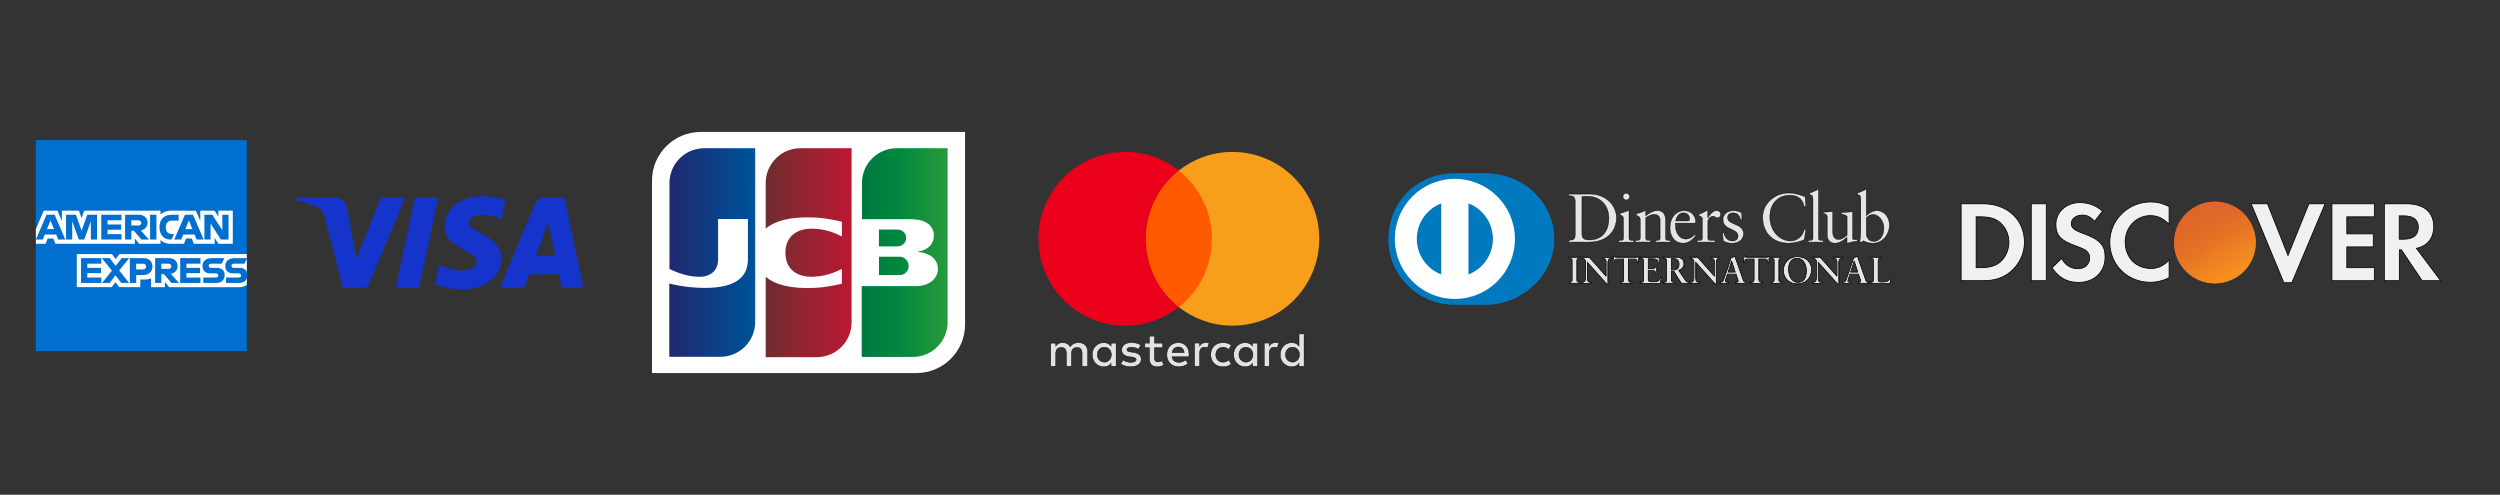<?xml version="1.0" encoding="utf-8"?>
<!-- Generator: Adobe Illustrator 24.2.3, SVG Export Plug-In . SVG Version: 6.00 Build 0)  -->
<svg version="1.1" id="Layer_1" xmlns="http://www.w3.org/2000/svg" xmlns:xlink="http://www.w3.org/1999/xlink" x="0px" y="0px"
	 viewBox="0 0 1516 300" style="enable-background:new 0 0 1516 300;" xml:space="preserve">
<rect x="0" y="0" width="1516" height="300" fill="#333333" stroke="none"/>
<style type="text/css">
	.st0{fill:#016FD0;}
	.st1{fill:#FFFFFF;}
	.st2{fill:#1434CB;}
	.st3{fill:url(#path6338_1_);}
	.st4{fill:url(#path6349_1_);}
	.st5{fill:url(#path6360_1_);}
	.st6{fill:url(#path6371_1_);}
	.st7{fill:url(#path6384_1_);}
	.st8{fill:#E2E2E2;stroke:#000000;stroke-width:0.25;stroke-miterlimit:10;}
	.st9{fill:#FF5A00;}
	.st10{fill:#EB001B;}
	.st11{fill:#F79E1B;}
	.st12{fill:#0079BE;}
	.st13{fill:#E5E5E5;stroke:#000000;stroke-width:0.25;stroke-miterlimit:10;}
	.st14{fill:#F1F1F1;stroke:#050505;stroke-width:0.5;stroke-miterlimit:10;}
	.st15{fill:url(#XMLID_9_);}
	.st16{opacity:0.65;fill:url(#XMLID_10_);enable-background:new    ;}
</style>
<g id="layer1" transform="translate(-55.5,-1002.345)">
	<path id="path3078" class="st0" d="M77.24,1087.33h127.94v69.07l-6.33,9.9l6.33,8.81v40.17H77.24v-65.11l3.96-4.55l-3.96-4.35
		V1087.33z"/>
	<path id="path3082" class="st1" d="M102.07,1176.49v-20.09h21.27l2.28,2.97l2.36-2.97h77.2v18.7c0,0-2.02,1.37-4.35,1.39h-42.75
		l-2.57-3.17v3.17h-8.43v-5.41c0,0-1.15,0.75-3.64,0.75h-2.87v4.65H127.8l-2.28-3.04l-2.31,3.04H102.07z"/>
	<path id="path3080" class="st1" d="M77.24,1141.26l4.8-11.18h8.29l2.72,6.26v-6.26h10.31l1.62,4.53l1.57-4.53h46.28v2.28
		c0,0,2.43-2.28,6.43-2.28l15.02,0.05l2.67,6.18v-6.23h8.63l2.37,3.55v-3.55h8.71v20.09h-8.71l-2.28-3.56v3.56h-12.68l-1.27-3.17
		h-3.41l-1.25,3.17h-8.6c-3.44,0-5.64-2.23-5.64-2.23v2.23h-12.96l-2.57-3.17v3.17H89.1l-1.27-3.17h-3.4l-1.26,3.17h-5.93V1141.26z"
		/>
	<path id="path3046" class="st0" d="M83.73,1132.55l-6.47,15.04h4.21l1.19-3.01h6.94l1.19,3.01h4.3l-6.46-15.04H83.73L83.73,1132.55
		z M86.12,1136.05l2.12,5.26H84L86.12,1136.05z"/>
	<path id="path3048" class="st0" d="M95.54,1147.59v-15.04l5.98,0.02l3.48,9.7l3.4-9.72h5.94v15.04h-3.76v-11.08l-3.99,11.08h-3.3
		l-4-11.08v11.08H95.54z"/>
	<path id="path3050" class="st0" d="M116.92,1147.59v-15.04h12.27v3.36h-8.47v2.57h8.27v3.17h-8.27v2.67h8.47v3.27L116.92,1147.59z"
		/>
	<path id="path3052" class="st0" d="M131.36,1132.55v15.04h3.76v-5.34h1.58l4.51,5.34h4.6l-4.95-5.54c2.03-0.17,4.13-1.91,4.13-4.62
		c0-3.17-2.48-4.88-5.26-4.88H131.36L131.36,1132.55z M135.12,1135.92h4.3c1.03,0,1.78,0.81,1.78,1.58c0,1-0.97,1.58-1.73,1.58
		h-4.35V1135.92L135.12,1135.92z"/>
	<path id="path3054" class="st0" d="M150.36,1147.59h-3.84v-15.04h3.84V1147.59z"/>
	<path id="path3056" class="st0" d="M159.47,1147.59h-0.83c-4.01,0-6.44-3.16-6.44-7.46c0-4.41,2.41-7.58,7.47-7.58h4.16v3.56h-4.31
		c-2.06,0-3.51,1.6-3.51,4.06c0,2.91,1.66,4.14,4.06,4.14h0.99L159.47,1147.59z"/>
	<path id="path3058" class="st0" d="M167.65,1132.55l-6.47,15.04h4.21l1.19-3.01h6.94l1.19,3.01h4.3l-6.46-15.04H167.65
		L167.65,1132.55z M170.04,1136.05l2.12,5.26h-4.24L170.04,1136.05L170.04,1136.05z"/>
	<path id="path3060" class="st0" d="M179.45,1147.59v-15.04h4.78l6.1,9.45v-9.45h3.76v15.04h-4.63l-6.26-9.7v9.7H179.45z"/>
	<path id="path3062" class="st0" d="M104.65,1173.91v-15.04h12.27v3.36h-8.47v2.57h8.27v3.17h-8.27v2.67h8.47v3.27L104.65,1173.91z"
		/>
	<path id="path3064" class="st0" d="M164.77,1173.91v-15.04h12.27v3.36h-8.47v2.57h8.23v3.17h-8.23v2.67h8.47v3.27L164.77,1173.91z"
		/>
	<path id="path3066" class="st0" d="M117.39,1173.91l5.97-7.43l-6.12-7.61h4.74l3.64,4.71l3.66-4.71h4.55l-6.04,7.52l5.99,7.52
		h-4.74l-3.54-4.63l-3.45,4.63H117.39z"/>
	<path id="path3068" class="st0" d="M134.23,1158.87v15.04h3.86v-4.75h3.96c3.35,0,5.89-1.78,5.89-5.23c0-2.86-1.99-5.06-5.4-5.06
		H134.23L134.23,1158.87z M138.09,1162.28h4.17c1.08,0,1.86,0.66,1.86,1.73c0,1-0.77,1.73-1.87,1.73h-4.16V1162.28L138.09,1162.28z"
		/>
	<path id="path3072" class="st0" d="M149.57,1158.87v15.04h3.76v-5.34h1.58l4.51,5.34h4.6l-4.95-5.54c2.03-0.17,4.13-1.91,4.13-4.62
		c0-3.17-2.48-4.88-5.26-4.88H149.57L149.57,1158.87z M153.33,1162.24h4.3c1.03,0,1.78,0.81,1.78,1.58c0,1-0.97,1.58-1.73,1.58
		h-4.35V1162.24z"/>
	<path id="path3074" class="st0" d="M178.78,1173.91v-3.27h7.53c1.11,0,1.6-0.6,1.6-1.26c0-0.63-0.48-1.27-1.6-1.27h-3.4
		c-2.96,0-4.6-1.8-4.6-4.5c0-2.41,1.51-4.74,5.9-4.74h7.32l-1.58,3.38h-6.33c-1.21,0-1.58,0.64-1.58,1.24
		c0,0.62,0.46,1.31,1.39,1.31h3.56c3.3,0,4.72,1.87,4.72,4.32c0,2.63-1.59,4.79-4.9,4.79H178.78z"/>
	<path id="path3076" class="st0" d="M192.58,1173.91v-3.27h7.53c1.11,0,1.6-0.6,1.6-1.26c0-0.63-0.48-1.27-1.6-1.27h-3.4
		c-2.96,0-4.6-1.8-4.6-4.5c0-2.41,1.51-4.74,5.9-4.74h7.32l-1.58,3.38h-6.33c-1.21,0-1.58,0.64-1.58,1.24
		c0,0.62,0.46,1.31,1.39,1.31h3.56c3.3,0,4.72,1.87,4.72,4.32c0,2.63-1.59,4.79-4.9,4.79H192.58z"/>
</g>
<path id="path3789" class="st2" d="M293,119c-12.37,0-23.42,6.41-23.42,18.26c0,13.58,19.6,14.52,19.6,21.35
	c0,2.87-3.29,5.45-8.92,5.45c-7.98,0-13.95-3.59-13.95-3.59l-2.55,11.95c0,0,6.87,3.04,16,3.04c13.52,0,24.17-6.73,24.17-18.77
	c0-14.35-19.69-15.26-19.69-21.6c0-2.25,2.7-4.72,8.31-4.72c6.33,0,11.49,2.61,11.49,2.61l2.5-11.54
	C306.54,121.42,300.92,119,293,119L293,119z M179.83,119.87l-0.3,1.74c0,0,5.2,0.95,9.89,2.85c6.03,2.18,6.46,3.45,7.48,7.39
	l11.08,42.69h14.85l22.87-54.67h-14.81l-14.7,37.17l-6-31.51c-0.55-3.61-3.34-5.66-6.75-5.66
	C203.44,119.87,179.83,119.87,179.83,119.87z M251.65,119.87l-11.62,54.67h14.12l11.58-54.67H251.65L251.65,119.87z M330.43,119.87
	c-3.41,0-5.21,1.82-6.53,5.01l-20.69,49.66h14.81l2.87-8.28h18.05l1.74,8.28h13.07l-11.4-54.67H330.43L330.43,119.87z
	 M332.36,134.64l4.39,20.52h-11.76L332.36,134.64L332.36,134.64z"/>
<g id="g6321" transform="translate(-9.4,96.811)">
	<g id="g6323" transform="matrix(1.822,0,0,1.822,-8.544,-109.837)">
		<path id="path6325" class="st1" d="M331.04,115.13c0,8.92-7.26,16.18-16.18,16.18h-88.01V67.25c0-8.92,7.26-16.18,16.18-16.18
			h88.01V115.13L331.04,115.13z"/>
		<g id="g6327">
			
				<linearGradient id="path6338_1_" gradientUnits="userSpaceOnUse" x1="268.987" y1="194.614" x2="294.424" y2="194.614" gradientTransform="matrix(2.049 0 0 -2.049 -254.501 494.451)">
				<stop  offset="0" style="stop-color:#007940"/>
				<stop  offset="0.229" style="stop-color:#00873F"/>
				<stop  offset="0.743" style="stop-color:#40A737"/>
				<stop  offset="1" style="stop-color:#5CB531"/>
			</linearGradient>
			<path id="path6338" class="st3" d="M302.39,98.7h6.69c0.19,0,0.64-0.06,0.83-0.06c1.27-0.25,2.36-1.4,2.36-2.99
				c0-1.53-1.08-2.67-2.36-2.99c-0.19-0.06-0.57-0.06-0.83-0.06h-6.69V98.7L302.39,98.7z"/>
			
				<linearGradient id="path6349_1_" gradientUnits="userSpaceOnUse" x1="268.986" y1="196.773" x2="294.402" y2="196.773" gradientTransform="matrix(2.049 0 0 -2.049 -254.501 494.451)">
				<stop  offset="0" style="stop-color:#007940"/>
				<stop  offset="0.229" style="stop-color:#00873F"/>
				<stop  offset="0.743" style="stop-color:#40A737"/>
				<stop  offset="1" style="stop-color:#5CB531"/>
			</linearGradient>
			<path id="path6349" class="st4" d="M308.31,56.48c-6.37,0-11.59,5.16-11.59,11.59v12.04h16.37c0.38,0,0.83,0,1.15,0.06
				c3.69,0.19,6.43,2.1,6.43,5.41c0,2.61-1.85,4.84-5.29,5.29V91c3.76,0.25,6.62,2.36,6.62,5.6c0,3.5-3.18,5.79-7.39,5.79h-17.96
				v23.56h17c6.37,0,11.59-5.16,11.59-11.59V56.48L308.31,56.48L308.31,56.48z"/>
			
				<linearGradient id="path6360_1_" gradientUnits="userSpaceOnUse" x1="268.986" y1="199.151" x2="294.424" y2="199.151" gradientTransform="matrix(2.049 0 0 -2.049 -254.501 494.451)">
				<stop  offset="0" style="stop-color:#007940"/>
				<stop  offset="0.229" style="stop-color:#00873F"/>
				<stop  offset="0.743" style="stop-color:#40A737"/>
				<stop  offset="1" style="stop-color:#5CB531"/>
			</linearGradient>
			<path id="path6360" class="st5" d="M311.43,86.35c0-1.53-1.08-2.55-2.36-2.74c-0.13,0-0.45-0.06-0.64-0.06h-6.05v5.6h6.05
				c0.19,0,0.57,0,0.64-0.06C310.35,88.9,311.43,87.88,311.43,86.35z"/>
		</g>
		
			<linearGradient id="path6371_1_" gradientUnits="userSpaceOnUse" x1="237.723" y1="196.789" x2="263.553" y2="196.789" gradientTransform="matrix(2.049 0 0 -2.049 -254.501 494.451)">
			<stop  offset="0" style="stop-color:#1F286F"/>
			<stop  offset="0.475" style="stop-color:#004E94"/>
			<stop  offset="0.826" style="stop-color:#0066B1"/>
			<stop  offset="1" style="stop-color:#006FBC"/>
		</linearGradient>
		<path id="path6371" class="st6" d="M244.25,56.48c-6.37,0-11.59,5.16-11.59,11.59v28.59c3.25,1.59,6.62,2.61,10,2.61
			c4.01,0,6.18-2.42,6.18-5.73v-13.5h9.93v13.44c0,5.22-3.25,9.49-14.26,9.49c-6.69,0-11.91-1.46-11.91-1.46v24.39h17
			c6.37,0,11.59-5.16,11.59-11.59V56.48C261.18,56.48,244.25,56.48,244.25,56.48z"/>
		
			<linearGradient id="path6384_1_" gradientUnits="userSpaceOnUse" x1="253.28" y1="196.758" x2="278.368" y2="196.758" gradientTransform="matrix(2.049 0 0 -2.049 -254.501 494.451)">
			<stop  offset="0" style="stop-color:#6C2C2F"/>
			<stop  offset="0.173" style="stop-color:#882730"/>
			<stop  offset="0.573" style="stop-color:#BE1833"/>
			<stop  offset="0.859" style="stop-color:#DC0436"/>
			<stop  offset="1" style="stop-color:#E60039"/>
		</linearGradient>
		<path id="path6384" class="st7" d="M276.28,56.48c-6.37,0-11.59,5.16-11.59,11.59v15.16c2.93-2.48,8.02-4.08,16.24-3.69
			c4.39,0.19,9.11,1.4,9.11,1.4v4.9c-2.36-1.21-5.16-2.29-8.79-2.55c-6.24-0.45-10,2.61-10,7.96c0,5.41,3.76,8.47,10,7.96
			c3.63-0.25,6.43-1.4,8.79-2.55v4.9c0,0-4.65,1.21-9.11,1.4c-8.21,0.38-13.31-1.21-16.24-3.69v26.75h17
			c6.37,0,11.59-5.16,11.59-11.59V56.48C293.28,56.48,276.28,56.48,276.28,56.48z"/>
	</g>
	<g id="g6386">
	</g>
</g>
<path id="XMLID_1775_" class="st8" d="M659.55,222.11v-8.78c0-3.36-2.05-5.56-5.56-5.56c-1.76,0-3.66,0.58-4.98,2.49
	c-1.02-1.6-2.49-2.49-4.69-2.49c-1.47,0-2.93,0.44-4.09,2.05v-1.76h-3.07v14.05h3.07v-7.76c0-2.49,1.31-3.66,3.36-3.66
	s3.07,1.31,3.07,3.66v7.76h3.07v-7.76c0-2.49,1.47-3.66,3.36-3.66c2.05,0,3.07,1.31,3.07,3.66v7.76L659.55,222.11L659.55,222.11z
	 M705.06,208.07h-4.98v-4.24h-3.07v4.24h-2.78v2.78h2.78v6.44c0,3.22,1.31,5.11,4.82,5.11c1.31,0,2.78-0.44,3.8-1.02l-0.89-2.64
	c-0.89,0.58-1.91,0.73-2.64,0.73c-1.47,0-2.05-0.89-2.05-2.34v-6.29h4.98v-2.78L705.06,208.07L705.06,208.07z M731.11,207.76
	c-1.76,0-2.93,0.89-3.66,2.05v-1.76h-3.07v14.05h3.07v-7.91c0-2.34,1.02-3.66,2.93-3.66c0.58,0,1.31,0.15,1.91,0.29l0.89-2.93
	C732.56,207.76,731.69,207.76,731.11,207.76L731.11,207.76z M691.75,209.22c-1.47-1.02-3.51-1.47-5.71-1.47
	c-3.51,0-5.85,1.76-5.85,4.53c0,2.34,1.76,3.66,4.82,4.09l1.47,0.15c1.6,0.29,2.49,0.73,2.49,1.47c0,1.02-1.18,1.76-3.22,1.76
	s-3.66-0.73-4.69-1.47l-1.47,2.34c1.6,1.18,3.8,1.76,6,1.76c4.09,0,6.44-1.91,6.44-4.53c0-2.49-1.91-3.8-4.82-4.24l-1.47-0.15
	c-1.31-0.15-2.34-0.44-2.34-1.31c0-1.02,1.02-1.6,2.64-1.6c1.76,0,3.51,0.73,4.4,1.18L691.75,209.22L691.75,209.22z M773.38,207.76
	c-1.76,0-2.93,0.89-3.66,2.05v-1.76h-3.07v14.05h3.07v-7.91c0-2.34,1.02-3.66,2.93-3.66c0.58,0,1.31,0.15,1.91,0.29l0.89-2.9
	C774.85,207.76,773.98,207.76,773.38,207.76L773.38,207.76z M734.18,215.09c0,4.24,2.93,7.31,7.47,7.31c2.05,0,3.51-0.44,4.98-1.6
	l-1.47-2.49c-1.18,0.89-2.34,1.31-3.66,1.31c-2.49,0-4.24-1.76-4.24-4.53c0-2.64,1.76-4.4,4.24-4.53c1.31,0,2.49,0.44,3.66,1.31
	l1.47-2.49c-1.47-1.18-2.93-1.6-4.98-1.6C737.11,207.76,734.18,210.84,734.18,215.09L734.18,215.09L734.18,215.09z M762.56,215.09
	v-7.02h-3.07v1.76c-1.02-1.31-2.49-2.05-4.4-2.05c-3.95,0-7.02,3.07-7.02,7.31c0,4.24,3.07,7.31,7.02,7.31
	c2.05,0,3.51-0.73,4.4-2.05v1.76h3.07V215.09L762.56,215.09z M751.29,215.09c0-2.49,1.6-4.53,4.24-4.53c2.49,0,4.24,1.91,4.24,4.53
	c0,2.49-1.76,4.53-4.24,4.53C752.91,219.47,751.29,217.56,751.29,215.09L751.29,215.09z M714.58,207.76c-4.09,0-7.02,2.93-7.02,7.31
	c0,4.4,2.93,7.31,7.18,7.31c2.05,0,4.09-0.58,5.71-1.91l-1.47-2.2c-1.18,0.89-2.64,1.47-4.09,1.47c-1.91,0-3.8-0.89-4.24-3.36h10.38
	c0-0.44,0-0.73,0-1.18C721.16,210.69,718.51,207.76,714.58,207.76L714.58,207.76L714.58,207.76z M714.58,210.4
	c1.91,0,3.22,1.18,3.51,3.36h-7.31C711.06,211.87,712.38,210.4,714.58,210.4L714.58,210.4z M790.8,215.09v-12.58h-3.07v7.31
	c-1.02-1.31-2.49-2.05-4.4-2.05c-3.95,0-7.02,3.07-7.02,7.31c0,4.24,3.07,7.31,7.02,7.31c2.05,0,3.51-0.73,4.4-2.05v1.76h3.07
	V215.09L790.8,215.09z M779.53,215.09c0-2.49,1.6-4.53,4.24-4.53c2.49,0,4.24,1.91,4.24,4.53c0,2.49-1.76,4.53-4.24,4.53
	C781.14,219.47,779.53,217.56,779.53,215.09L779.53,215.09z M676.82,215.09v-7.02h-3.07v1.76c-1.02-1.31-2.49-2.05-4.4-2.05
	c-3.95,0-7.02,3.07-7.02,7.31c0,4.24,3.07,7.31,7.02,7.31c2.05,0,3.51-0.73,4.4-2.05v1.76h3.07V215.09L676.82,215.09z
	 M665.42,215.09c0-2.49,1.6-4.53,4.24-4.53c2.49,0,4.24,1.91,4.24,4.53c0,2.49-1.76,4.53-4.24,4.53
	C667.02,219.47,665.42,217.56,665.42,215.09z"/>
<g>
	<rect id="rect19" x="691.73" y="103.4" class="st9" width="46.09" height="82.8"/>
	<path id="XMLID_330_" class="st10" d="M694.8,144.8c0-16.82,7.91-31.75,20.04-41.4c-8.93-7.02-20.2-11.27-32.49-11.27
		c-29.11,0-52.67,23.56-52.67,52.67s23.56,52.67,52.67,52.67c12.29,0,23.56-4.24,32.49-11.27
		C702.69,176.69,694.8,161.62,694.8,144.8z"/>
	<path id="path22" class="st11" d="M800,144.8c0,29.11-23.56,52.67-52.67,52.67c-12.29,0-23.56-4.24-32.49-11.27
		c12.29-9.66,20.05-24.58,20.05-41.4s-7.91-31.75-20.05-41.4c8.91-7.02,20.18-11.27,32.47-11.27C776.44,92.13,800,115.84,800,144.8z
		"/>
</g>
<g id="__x0023_Layer_x0020_1">
	<path class="st12" d="M900.85,184.72c21.75,0.11,41.59-17.72,41.59-39.42c0-23.72-19.85-40.13-41.59-40.12h-18.72
		c-22-0.02-40.1,16.4-40.1,40.12c0,21.7,18.1,39.53,40.1,39.42H900.85z"/>
	<path class="st1" d="M882.23,108.46c-20.11,0-36.39,16.3-36.39,36.41s16.29,36.39,36.39,36.41c20.11,0,36.41-16.3,36.41-36.41
		S902.33,108.48,882.23,108.46z M859.15,144.89L859.15,144.89c0.02-9.83,6.15-18.21,14.8-21.54v43.07
		C865.31,163.08,859.17,154.7,859.15,144.89z M890.48,166.41L890.48,166.41v-43.08c8.66,3.33,14.8,11.71,14.82,21.54
		C905.28,154.72,899.14,163.1,890.48,166.41z"/>
	<path class="st13" d="M955.19,122.29c0-3.76-1.96-3.52-3.85-3.55v-1.09c1.63,0.08,3.3,0.08,4.94,0.08c1.75,0,4.13-0.08,7.24-0.08
		c10.83,0,16.73,7.23,16.73,14.65c0,4.15-2.43,14.55-17.23,14.55c-2.13,0-4.1-0.08-6.06-0.08c-1.88,0-3.72,0.05-5.6,0.08v-1.09
		c2.51-0.25,3.72-0.33,3.85-3.19L955.19,122.29L955.19,122.29z M959.27,141.92L959.27,141.92c0,3.22,2.3,3.6,4.36,3.6
		c9.04,0,12.01-6.82,12.01-13.05c0-7.83-5.02-13.46-13.08-13.46c-1.72,0-2.51,0.13-3.27,0.17L959.27,141.92L959.27,141.92z"/>
	<path class="st13" d="M981.7,145.77h0.79c1.17,0,2,0,2-1.39v-11.33c0-1.83-0.63-2.1-2.18-2.92v-0.68c1.97-0.58,4.31-1.37,4.47-1.5
		c0.3-0.17,0.55-0.21,0.76-0.21c0.21,0,0.3,0.25,0.3,0.58v16.07c0,1.39,0.92,1.39,2.1,1.39h0.71v1.09c-1.42,0-2.89-0.08-4.39-0.08
		s-3.01,0.05-4.56,0.08V145.77L981.7,145.77z M986.18,121.29L986.18,121.29c-1.09,0-2.05-1.01-2.05-2.1c0-1.04,1.01-2.02,2.05-2.02
		c1.09,0,2.05,0.88,2.05,2.02C988.23,120.33,987.3,121.29,986.18,121.29z"/>
	<path class="st13" d="M994.62,133.29c0-1.55-0.46-1.96-2.43-2.76v-0.79c1.8-0.58,3.5-1.14,5.52-2c0.13,0,0.25,0.08,0.25,0.41v2.71
		c2.38-1.72,4.43-3.14,7.24-3.14c3.55,0,4.8,2.59,4.8,5.86v10.79c0,1.39,0.92,1.39,2.1,1.39h0.76v1.09c-1.47,0-2.94-0.08-4.43-0.08
		c-1.52,0-3.01,0.05-4.51,0.08v-1.09h0.76c1.17,0,2,0,2-1.39v-10.83c0-2.38-1.45-3.55-3.85-3.55c-1.34,0-3.47,1.09-4.86,2v12.37
		c0,1.39,0.93,1.39,2.1,1.39h0.76v1.09c-1.47,0-2.94-0.08-4.43-0.08c-1.5,0-3.01,0.05-4.51,0.08v-1.09h0.76c1.17,0,2,0,2-1.39
		L994.62,133.29L994.62,133.29z"/>
	<path class="st13" d="M1016.04,135.31c-0.09,0.38-0.09,1.01,0,2.43c0.25,3.98,2.81,7.23,6.14,7.23c2.3,0,4.1-1.25,5.65-2.81
		l0.58,0.58c-1.93,2.56-4.31,4.72-7.73,4.72c-6.66,0-7.99-6.44-7.99-9.12c0-8.21,5.52-10.62,8.44-10.62c3.39,0,7.04,2.13,7.07,6.57
		c0,0.25,0,0.51-0.05,0.76l-0.38,0.25h-11.74V135.31z M1023.44,133.96L1023.44,133.96c1.04,0,1.17-0.54,1.17-1.04
		c0-2.13-1.29-3.85-3.65-3.85c-2.56,0-4.31,1.88-4.81,4.89H1023.44L1023.44,133.96z"/>
	<path class="st13" d="M1029.17,145.77h1.14c1.17,0,2,0,2-1.39v-11.76c0-1.29-1.55-1.55-2.18-1.88v-0.63
		c3.05-1.29,4.73-2.38,5.11-2.38c0.25,0,0.36,0.13,0.36,0.55v3.77h0.09c1.04-1.63,2.81-4.31,5.35-4.31c1.04,0,2.38,0.71,2.38,2.23
		c0,1.14-0.79,2.13-1.96,2.13c-1.31,0-1.31-1.01-2.76-1.01c-0.71,0-3.05,0.96-3.05,3.47v9.83c0,1.39,0.84,1.39,2,1.39h2.34v1.09
		c-2.3-0.05-4.06-0.08-5.86-0.08c-1.72,0-3.47,0.05-4.97,0.08L1029.17,145.77L1029.17,145.77z"/>
	<path class="st13" d="M1045.28,141.03c0.55,2.76,2.21,5.11,5.27,5.11c2.46,0,3.38-1.5,3.38-2.97c0-4.94-9.12-3.35-9.12-10.08
		c0-2.35,1.88-5.35,6.49-5.35c1.34,0,3.14,0.38,4.77,1.22l0.3,4.26h-0.96c-0.41-2.64-1.88-4.13-4.56-4.13
		c-1.67,0-3.27,0.96-3.27,2.76c0,4.89,9.71,3.39,9.71,9.96c0,2.76-2.23,5.7-7.2,5.7c-1.67,0-3.65-0.58-5.1-1.42l-0.46-4.81
		L1045.28,141.03L1045.28,141.03z"/>
	<path class="st13" d="M1095.05,125.22H1094c-0.79-4.89-4.26-6.87-8.95-6.87c-4.81,0-11.81,3.22-11.81,13.26
		c0,8.46,6.03,14.52,12.47,14.52c4.13,0,7.58-2.84,8.41-7.24l0.96,0.25l-0.96,6.11c-1.75,1.09-6.49,2.23-9.25,2.23
		c-9.78,0-15.97-6.31-15.97-15.73c0-8.57,7.65-14.72,15.85-14.72c3.39,0,6.64,1.09,9.86,2.23L1095.05,125.22L1095.05,125.22z"/>
	<path class="st13" d="M1096.56,145.77h0.79c1.17,0,2.02,0,2.02-1.39v-23.29c0-2.71-0.63-2.81-2.23-3.27v-0.66
		c1.67-0.54,3.42-1.29,4.31-1.8c0.46-0.25,0.79-0.46,0.92-0.46c0.25,0,0.35,0.25,0.35,0.58v28.9c0,1.39,0.92,1.39,2.1,1.39h0.71
		v1.09c-1.42,0-2.89-0.08-4.39-0.08c-1.5,0-3.01,0.05-4.56,0.08L1096.56,145.77L1096.56,145.77z"/>
	<path class="st13" d="M1123.41,144.54c0,0.76,0.46,0.8,1.17,0.8c0.51,0,1.14-0.05,1.67-0.05v0.88c-1.8,0.16-5.22,1.04-6.03,1.29
		l-0.21-0.13v-3.38c-2.51,2.05-4.43,3.52-7.4,3.52c-2.26,0-4.59-1.47-4.59-4.97V131.8c0-1.09-0.17-2.13-2.51-2.34v-0.79
		c1.52-0.05,4.85-0.3,5.4-0.3c0.46,0,0.46,0.3,0.46,1.22v10.79c0,1.26,0,4.86,3.63,4.86c1.42,0,3.3-1.09,5.07-2.54v-11.25
		c0-0.84-2-1.29-3.5-1.72v-0.76c3.76-0.25,6.11-0.58,6.52-0.58c0.33,0,0.33,0.3,0.33,0.76V144.54L1123.41,144.54z"/>
	<path class="st13" d="M1131.74,130.74c1.67-1.42,3.93-3.01,6.23-3.01c4.86,0,7.78,4.23,7.78,8.79c0,5.48-4.01,10.97-10.01,10.97
		c-3.09,0-4.72-1.01-5.81-1.47l-1.25,0.96l-0.87-0.46c0.36-2.46,0.58-4.89,0.58-7.45v-17.99c0-2.71-0.63-2.81-2.23-3.27v-0.66
		c1.67-0.54,3.42-1.29,4.31-1.8c0.46-0.25,0.79-0.46,0.92-0.46c0.25,0,0.33,0.25,0.33,0.58V130.74L1131.74,130.74L1131.74,130.74z
		 M1131.74,142.12L1131.74,142.12c0,1.59,1.5,4.28,4.31,4.28c4.48,0,6.36-4.4,6.36-8.11c0-4.51-3.42-8.29-6.69-8.29
		c-1.55,0-2.84,1.01-3.98,1.97V142.12L1131.74,142.12z"/>
	<path class="st13" d="M951.29,171.16h0.32c0.82,0,1.69-0.11,1.69-1.29v-11.93c0-1.18-0.87-1.29-1.69-1.29h-0.32v-0.68
		c0.88,0,2.26,0.09,3.38,0.09c1.14,0,2.49-0.09,3.57-0.09v0.68h-0.32c-0.82,0-1.69,0.11-1.69,1.29v11.93c0,1.18,0.87,1.29,1.69,1.29
		h0.32v0.69c-1.09,0-2.46-0.09-3.6-0.09c-1.12,0-2.46,0.09-3.35,0.09V171.16L951.29,171.16z"/>
	<path class="st13" d="M958.23,171.95c-1.1,0-2.46-0.09-3.6-0.09c-1.1,0-2.45,0.09-3.35,0.09h-0.09v-0.09v-0.68v-0.09h0.09h0.32
		c0.82-0.02,1.58-0.08,1.58-1.2v-11.93c0-1.1-0.76-1.18-1.58-1.2h-0.41v-0.09v-0.79h0.09c0.9,0,2.26,0.09,3.38,0.09
		c1.14,0,2.49-0.09,3.57-0.09h0.09v0.11v0.77h-0.09h-0.32c-0.82,0.02-1.58,0.09-1.58,1.2v11.93c0,1.1,0.76,1.18,1.58,1.2h0.43v0.09
		v0.79L958.23,171.95L958.23,171.95z M958.14,171.76L958.14,171.76v-0.49h-0.22c-0.82,0-1.78-0.14-1.78-1.4v-11.93
		c0-1.26,0.98-1.4,1.78-1.4h0.22v-0.49c-1.06,0-2.37,0.09-3.47,0.09c-1.07,0-2.38-0.08-3.27-0.09v0.49h0.22
		c0.8,0,1.78,0.14,1.78,1.4v11.93c0,1.26-0.98,1.4-1.78,1.4h-0.22v0.49c0.88-0.02,2.16-0.09,3.25-0.09
		C955.74,171.67,957.06,171.75,958.14,171.76L958.14,171.76z"/>
	<path class="st13" d="M973.87,167.37l0.05-0.05v-8.54c0-1.86-1.29-2.15-1.97-2.15h-0.51v-0.68c1.07,0,2.11,0.09,3.19,0.09
		c0.93,0,1.86-0.09,2.81-0.09v0.68h-0.35c-0.96,0-2.02,0.17-2.02,2.89v10.35c0,0.79,0.02,1.59,0.14,2.3h-0.87l-11.74-13.05v9.37
		c0,1.97,0.38,2.67,2.13,2.67h0.38v0.69c-0.98,0-1.96-0.09-2.94-0.09c-1.03,0-2.07,0.09-3.09,0.09v-0.69h0.32
		c1.58,0,2.05-1.07,2.05-2.89v-9.6c0-1.28-1.06-2.05-2.07-2.05h-0.3v-0.68c0.87,0,1.75,0.09,2.62,0.09c0.68,0,1.34-0.09,2.02-0.09
		L973.87,167.37L973.87,167.37z"/>
	<path class="st13" d="M975.18,172.3l-0.93-0.03l-11.55-12.88v9.12c0.03,1.97,0.33,2.54,2.04,2.56h0.49v0.09v0.79h-0.09
		c-0.98,0-1.97-0.09-2.94-0.09c-1.03,0-2.07,0.09-3.09,0.09H959v-0.09v-0.79h0.09h0.32c1.5,0,1.94-0.98,1.96-2.79v-9.58
		c0-1.22-0.99-1.94-1.97-1.96H959v-0.09v-0.77h0.09c0.87,0,1.77,0.08,2.62,0.08c0.68,0,1.34-0.08,2.1-0.05l10.01,11.27v-8.36
		c-0.02-1.81-1.22-2.04-1.88-2.05h-0.6v-0.09v-0.77h0.09c1.07,0,2.13,0.08,3.19,0.08c0.93,0,1.86-0.08,2.79-0.08h0.09v0.09v0.77
		h-0.09h-0.35c-0.95,0.03-1.91,0.11-1.93,2.79v10.35c0,0.79,0.02,1.59,0.13,2.29l0.02,0.11H975.18L975.18,172.3z M974.31,172.09
		L974.31,172.09h0.76c-0.09-0.68-0.13-1.44-0.13-2.19v-10.35c0-2.73,1.15-2.98,2.13-2.98h0.24v-0.49c-0.9,0-1.8,0.09-2.7,0.09
		c-1.04,0-2.05-0.08-3.08-0.09v0.49h0.39c0.69,0,2.08,0.32,2.08,2.24l-0.03,8.6l-0.05,0.05l-0.08,0.08l-10.12-11.44
		c-0.68,0-1.34,0.09-2.02,0.09c-0.84,0-1.69-0.08-2.51-0.09v0.49h0.21c1.07,0,2.16,0.82,2.16,2.15v9.58c0,1.81-0.51,2.98-2.15,2.98
		h-0.22v0.49c0.99-0.02,2-0.09,3-0.09c0.95,0,1.89,0.08,2.84,0.09v-0.49h-0.28c-1.8,0-2.24-0.79-2.24-2.76v-9.63L974.31,172.09
		L974.31,172.09z M973.87,167.37L973.87,167.37l0.08-0.06L973.87,167.37z M973.81,167.33L973.81,167.33L973.81,167.33l-0.02-0.03
		L973.81,167.33z"/>
	<path class="st13" d="M980.82,157.1c-1.7,0-1.77,0.41-2.11,2.07h-0.68c0.09-0.63,0.21-1.28,0.27-1.94
		c0.09-0.63,0.14-1.28,0.14-1.93h0.55c0.19,0.68,0.76,0.66,1.37,0.66h11.74c0.62,0,1.18-0.02,1.23-0.71l0.54,0.09
		c-0.09,0.62-0.17,1.23-0.25,1.85c-0.05,0.62-0.05,1.23-0.05,1.85l-0.68,0.25c-0.05-0.84-0.16-2.19-1.69-2.19h-3.74v12.1
		c0,1.75,0.8,1.96,1.89,1.96h0.44v0.69c-0.88,0-2.48-0.09-3.71-0.09c-1.36,0-2.97,0.09-3.85,0.09v-0.69h0.44
		c1.26,0,1.89-0.11,1.89-1.91V157.1L980.82,157.1L980.82,157.1z"/>
	<path class="st13" d="M989.8,171.95c-0.9,0-2.49-0.09-3.71-0.09c-1.36,0-2.95,0.09-3.85,0.09h-0.09v-0.09v-0.79h0.09h0.44
		c1.26-0.03,1.75-0.05,1.78-1.81V157.2h-3.63v-0.09v-0.09h3.84v12.26c0,1.83-0.74,2-1.99,2.02h-0.35v0.47c0.9,0,2.43-0.08,3.76-0.08
		c1.18,0,2.71,0.08,3.61,0.08v-0.47h-0.33c-1.1,0-1.99-0.27-1.99-2.05v-12.22h3.84c1.53,0,1.72,1.31,1.78,2.15l0.49-0.17
		c0-0.6,0-1.18,0.05-1.78c0.06-0.58,0.16-1.17,0.24-1.75l-0.35-0.06c-0.11,0.66-0.74,0.69-1.31,0.69h-11.74h-0.13
		c-0.54,0-1.12-0.03-1.33-0.66h-0.38c0,0.63-0.05,1.25-0.14,1.85c-0.06,0.63-0.17,1.23-0.25,1.83h0.49c0.3-1.59,0.49-2.1,2.19-2.08
		v0.09v0.09c-1.69,0.03-1.64,0.32-2.02,1.99l-0.02,0.08h-0.08h-0.8l0.02-0.13c0.09-0.63,0.21-1.28,0.27-1.94
		c0.09-0.63,0.14-1.26,0.14-1.91v-0.09h0.09h0.63l0.02,0.08c0.16,0.57,0.58,0.58,1.15,0.58h0.13h11.74
		c0.63-0.02,1.09-0.02,1.14-0.62l0.02-0.11l0.11,0.02l0.65,0.09l-0.02,0.09c-0.09,0.62-0.17,1.23-0.25,1.83
		c-0.05,0.6-0.05,1.22-0.05,1.83v0.08l-0.06,0.03l-0.8,0.3v-0.13c-0.06-0.85-0.16-2.1-1.59-2.1h-3.63v12.01
		c0.02,1.72,0.69,1.83,1.78,1.86h0.54v0.09v0.79H989.8L989.8,171.95z"/>
	<path class="st13" d="M994.59,171.16h0.32c0.82,0,1.69-0.11,1.69-1.29v-11.93c0-1.18-0.87-1.29-1.69-1.29h-0.32v-0.68
		c1.39,0,3.76,0.09,5.67,0.09c1.91,0,4.28-0.09,5.82-0.09c-0.03,0.98-0.02,2.48,0.05,3.49l-0.68,0.19
		c-0.11-1.48-0.38-2.67-2.78-2.67h-3.16v5.97h2.7c1.36,0,1.66-0.77,1.8-2h0.68c-0.05,0.88-0.06,1.78-0.06,2.67
		c0,0.87,0.03,1.74,0.06,2.59l-0.68,0.14c-0.13-1.36-0.21-2.26-1.78-2.26h-2.73v5.3c0,1.48,1.31,1.48,2.78,1.48
		c2.73,0,3.93-0.19,4.62-2.78l0.63,0.16c-0.3,1.22-0.57,2.41-0.77,3.63c-1.45,0-4.07-0.09-6.12-0.09c-2.05,0-4.75,0.09-6.06,0.09
		L994.59,171.16L994.59,171.16z"/>
	<path class="st13" d="M1006.76,171.95c-1.47,0-4.07-0.09-6.12-0.09c-2.05,0-4.75,0.09-6.06,0.09h-0.09v-0.09v-0.69v-0.09h0.09h0.32
		c0.82-0.02,1.58-0.08,1.58-1.2v-11.93c-0.02-1.1-0.76-1.18-1.58-1.2h-0.41v-0.09v-0.79h0.09c1.39,0,3.76,0.08,5.67,0.08
		s4.28-0.08,5.82-0.08h0.11v0.09c-0.02,0.35-0.02,0.74-0.02,1.18c0,0.79,0.02,1.64,0.06,2.29v0.08l-0.08,0.02l-0.8,0.21v-0.11
		c-0.13-1.48-0.33-2.54-2.67-2.57h-3.06v5.76h2.62c1.31-0.02,1.55-0.68,1.7-1.91l0.02-0.09h0.09h0.79v0.09
		c-0.05,0.88-0.08,1.77-0.08,2.67c0,0.87,0.03,1.72,0.08,2.59v0.08l-0.08,0.02l-0.79,0.16l-0.02-0.11
		c-0.16-1.39-0.17-2.15-1.67-2.16h-2.64v5.21c0,1.39,1.2,1.37,2.68,1.39c2.75-0.02,3.84-0.14,4.53-2.7l0.02-0.09l0.09,0.02
		l0.73,0.19l-0.02,0.09c-0.3,1.2-0.57,2.41-0.77,3.61l-0.02,0.08L1006.76,171.95L1006.76,171.95z M1006.68,171.76L1006.68,171.76
		c0.21-1.15,0.46-2.3,0.74-3.44l-0.44-0.11c-0.68,2.54-2,2.78-4.69,2.76c-1.44,0-2.87,0-2.87-1.58V164h2.83
		c1.59-0.02,1.75,0.95,1.86,2.24l0.49-0.09c-0.05-0.84-0.06-1.67-0.06-2.51c0-0.85,0.02-1.7,0.06-2.57h-0.49
		c-0.13,1.18-0.51,2.02-1.88,2h-2.81v-6.15h3.27c2.37-0.02,2.76,1.2,2.86,2.64l0.49-0.13c-0.05-0.65-0.06-1.47-0.06-2.23
		c0-0.39,0.02-0.76,0.02-1.07c-1.55,0-3.85,0.09-5.73,0.09c-1.86,0-4.17-0.08-5.57-0.09v0.49h0.22c0.8,0,1.78,0.14,1.78,1.4v11.93
		c0,1.26-0.98,1.39-1.78,1.4h-0.22v0.47c1.33,0,3.96-0.08,5.95-0.08C1002.66,171.67,1005.21,171.75,1006.68,171.76L1006.68,171.76z"
		/>
	<path class="st13" d="M1010.61,158.38c0-1.66-0.92-1.74-1.63-1.74h-0.41v-0.68c0.73,0,2.13,0.09,3.52,0.09
		c1.37,0,2.46-0.09,3.66-0.09c2.87,0,5.41,0.77,5.41,4.01c0,2.05-1.37,3.3-3.16,4.01l3.9,5.82c0.63,0.96,1.09,1.23,2.21,1.36v0.69
		c-0.76,0-1.48-0.09-2.23-0.09c-0.71,0-1.44,0.09-2.15,0.09c-1.75-2.3-3.25-4.75-4.73-7.39h-1.5v4.88c0,1.75,0.82,1.81,1.86,1.81
		h0.41v0.69c-1.29,0-2.62-0.09-3.91-0.09c-1.09,0-2.16,0.09-3.3,0.09v-0.69h0.41c0.85,0,1.63-0.38,1.63-1.23V158.38L1010.61,158.38z
		 M1013.53,163.67L1013.53,163.67h1.1c2.27,0,3.5-0.87,3.5-3.55c0-2.02-1.29-3.31-3.33-3.31c-0.68,0-0.98,0.08-1.29,0.09
		L1013.53,163.67L1013.53,163.67z"/>
	<path class="st13" d="M1024.14,171.95c-0.76,0-1.48-0.09-2.24-0.09c-0.69,0-1.42,0.09-2.21,0.05c-1.75-2.29-3.24-4.73-4.72-7.34
		h-1.34v4.77c0.03,1.72,0.71,1.7,1.77,1.72h0.51v0.09v0.79h-0.09c-1.29,0-2.62-0.09-3.91-0.09c-1.09,0-2.16,0.09-3.3,0.09h-0.09
		v-0.09v-0.79h0.09h0.41c0.82,0,1.52-0.36,1.52-1.12v-11.57c-0.02-1.61-0.8-1.61-1.52-1.63h-0.51v-0.09v-0.79h0.09
		c0.74,0,2.15,0.09,3.52,0.09c1.36,0,2.45-0.09,3.66-0.09c2.87,0,5.51,0.8,5.52,4.1c0,2.05-1.36,3.35-3.11,4.06l3.82,5.73
		c0.63,0.95,1.03,1.18,2.15,1.33l0.08,0.02v0.08v0.79H1024.14L1024.14,171.95z M1013.53,164.38L1013.53,164.38h1.56l0.03,0.05
		c1.48,2.62,2.98,5.07,4.66,7.32c0.69,0,1.42-0.09,2.13-0.09c0.73,0,1.42,0.08,2.13,0.09v-0.51c-1.07-0.13-1.56-0.46-2.19-1.4
		l-3.96-5.93l0.11-0.05c1.78-0.69,3.09-1.91,3.09-3.91c0-3.16-2.46-3.88-5.32-3.9c-1.2,0-2.29,0.09-3.66,0.09
		c-1.34,0-2.68-0.08-3.42-0.09v0.49h0.32c0.71,0,1.72,0.13,1.72,1.83v11.57c0,0.92-0.85,1.33-1.72,1.33h-0.32v0.47
		c1.09,0,2.13-0.09,3.2-0.09c1.28,0,2.56,0.08,3.82,0.09v-0.47h-0.32c-1.04,0-1.96-0.13-1.96-1.93v-4.97h0.09V164.38z
		 M1013.53,163.76L1013.53,163.76h-0.09v-6.98h0.08c0.32-0.02,0.62-0.09,1.31-0.09c2.07,0,3.42,1.34,3.42,3.42
		c0,2.71-1.31,3.65-3.6,3.65H1013.53L1013.53,163.76z M1014.64,163.56L1014.64,163.56c2.26-0.02,3.39-0.8,3.41-3.44
		c-0.02-1.99-1.25-3.22-3.24-3.24c-0.62,0-0.9,0.06-1.2,0.08v6.6H1014.64L1014.64,163.56z"/>
	<path class="st13" d="M1039.59,167.37l0.05-0.05v-8.54c0-1.86-1.29-2.15-1.97-2.15h-0.51v-0.68c1.07,0,2.11,0.09,3.19,0.09
		c0.93,0,1.86-0.09,2.81-0.09v0.68h-0.35c-0.96,0-2.02,0.17-2.02,2.89v10.35c0,0.79,0.02,1.59,0.13,2.3h-0.87l-11.73-13.07v9.37
		c0,1.97,0.38,2.67,2.13,2.67h0.39v0.69c-0.98,0-1.96-0.09-2.94-0.09c-1.03,0-2.07,0.09-3.09,0.09v-0.69h0.32
		c1.58,0,2.05-1.07,2.05-2.89v-9.6c0-1.28-1.04-2.05-2.07-2.05h-0.3v-0.68c0.87,0,1.75,0.09,2.62,0.09c0.68,0,1.34-0.09,2.02-0.09
		L1039.59,167.37L1039.59,167.37z"/>
	<path class="st13" d="M1040.9,172.3l-0.93-0.03l-11.55-12.88v9.12c0.03,1.97,0.33,2.54,2.04,2.57h0.49v0.09v0.79h-0.09
		c-0.98,0-1.96-0.09-2.94-0.09c-1.01,0-2.07,0.09-3.09,0.09h-0.11v-0.09v-0.79h0.11h0.32c1.5,0,1.94-0.98,1.94-2.79v-9.58
		c0-1.22-0.99-1.94-1.97-1.96h-0.39v-0.09v-0.79h0.11c0.87,0,1.75,0.09,2.62,0.09c0.66,0,1.33-0.09,2.1-0.06l10.01,11.27v-8.38
		c0-1.81-1.22-2.04-1.88-2.04h-0.6v-0.09v-0.79h0.09c1.07,0,2.13,0.09,3.19,0.09c0.93,0,1.86-0.09,2.79-0.09h0.09v0.09v0.77h-0.09
		h-0.33c-0.93,0.03-1.91,0.11-1.93,2.79v10.35c0,0.79,0.02,1.58,0.14,2.29l0.02,0.11L1040.9,172.3L1040.9,172.3z M1040.03,172.09
		L1040.03,172.09h0.74c-0.09-0.68-0.13-1.44-0.13-2.19v-10.35c0-2.73,1.15-2.98,2.13-3h0.24v-0.47c-0.9,0-1.8,0.09-2.7,0.09
		c-1.04,0-2.07-0.08-3.09-0.09v0.47h0.41c0.69,0,2.08,0.32,2.08,2.24l-0.03,8.6l-0.05,0.05l-0.06,0.08l-10.13-11.44
		c-0.68,0-1.34,0.09-2.02,0.09c-0.84,0-1.69-0.08-2.53-0.09v0.47h0.21c1.07,0,2.16,0.82,2.16,2.15v9.58c0,1.83-0.52,3-2.15,3h-0.22
		v0.47c0.98,0,2-0.08,3-0.08c0.96,0,1.89,0.08,2.84,0.08v-0.47h-0.28c-1.8,0-2.24-0.79-2.24-2.76v-9.63L1040.03,172.09
		L1040.03,172.09z M1039.59,167.37L1039.59,167.37l0.06-0.06L1039.59,167.37z M1039.52,167.33L1039.52,167.33L1039.52,167.33
		l-0.02-0.03L1039.52,167.33z"/>
	<path class="st13" d="M1046.8,168.61c-0.24,0.77-0.51,1.37-0.51,1.77c0,0.68,0.96,0.79,1.7,0.79h0.25v0.69
		c-0.92-0.05-1.85-0.09-2.76-0.09c-0.82,0-1.63,0.05-2.45,0.09v-0.69h0.14c0.88,0,1.64-0.52,1.97-1.48l3.65-10.45
		c0.3-0.84,0.71-1.97,0.85-2.82c0.73-0.25,1.64-0.71,2.07-0.98c0.06-0.02,0.11-0.05,0.19-0.05c0.06,0,0.11,0,0.16,0.08
		c0.06,0.17,0.13,0.39,0.21,0.57l4.18,11.9c0.27,0.79,0.54,1.64,0.84,2.32c0.27,0.63,0.76,0.92,1.5,0.92h0.13v0.69
		c-1.03-0.05-2.05-0.09-3.14-0.09c-1.12,0-2.26,0.05-3.42,0.09v-0.69h0.25c0.52,0,1.4-0.09,1.4-0.66c0-0.3-0.21-0.92-0.46-1.64
		l-0.88-2.64h-5.16L1046.8,168.61L1046.8,168.61z M1050.11,158.52L1050.11,158.52h-0.05l-2.11,6.44h4.26L1050.11,158.52z"/>
	<path class="st13" d="M1058.92,171.95c-1.03-0.05-2.05-0.09-3.12-0.09c-1.12,0-2.26,0.05-3.41,0.09h-0.11v-0.09v-0.79h0.09h0.25
		c0.52,0,1.31-0.13,1.31-0.55c0-0.25-0.21-0.88-0.44-1.61l-0.87-2.57h-5.02l-0.71,2.3c-0.24,0.77-0.51,1.37-0.51,1.75
		c0,0.55,0.85,0.69,1.61,0.69h0.35v0.09v0.79h-0.11c-0.92-0.05-1.85-0.09-2.75-0.09c-0.82,0-1.64,0.05-2.45,0.09h-0.11v-0.09v-0.79
		h0.09h0.14c0.85,0,1.55-0.49,1.88-1.4l3.65-10.45c0.3-0.85,0.71-1.97,0.9-2.89c0.71-0.24,1.63-0.69,2.07-0.98
		c0.06-0.02,0.13-0.05,0.22-0.05c0.05,0,0.17,0.02,0.25,0.13c0.06,0.19,0.14,0.39,0.21,0.57l4.2,11.9c0.27,0.8,0.54,1.64,0.84,2.3
		c0.27,0.62,0.68,0.85,1.42,0.85h0.24v0.09v0.79H1058.92L1058.92,171.95z M1052.47,171.75L1052.47,171.75
		c1.12-0.05,2.23-0.08,3.31-0.08c1.06,0,2.05,0.05,3.03,0.08v-0.47h-0.03c-0.77,0-1.31-0.3-1.59-0.98c-0.3-0.69-0.57-1.53-0.84-2.34
		l-4.2-11.9c-0.06-0.17-0.14-0.39-0.19-0.55c-0.02-0.02-0.02-0.02-0.03-0.02h-0.05c-0.05,0-0.08,0.02-0.13,0.03
		c-0.44,0.28-1.36,0.73-2.02,0.92c-0.14,0.87-0.55,2-0.85,2.84l-3.65,10.45c-0.35,0.99-1.15,1.55-2.07,1.55h-0.03v0.47
		c0.77-0.05,1.56-0.08,2.35-0.08c0.88,0,1.78,0.05,2.65,0.08v-0.47H1048c-0.74-0.02-1.78-0.09-1.8-0.9c0-0.46,0.28-1.04,0.51-1.8
		l0.09,0.03l-0.09-0.03l0.76-2.43h5.3l0.92,2.7c0.25,0.73,0.46,1.34,0.46,1.67c-0.03,0.69-0.99,0.74-1.52,0.76h-0.16V171.75
		L1052.47,171.75z M1047.81,165.05L1047.81,165.05l2.18-6.64h0.08h0.05v0.09h-0.03h0.03v-0.09h0.06l2.16,6.64H1047.81z
		 M1048.09,164.87L1048.09,164.87h3.98l-1.99-6.09L1048.09,164.87z M1050.02,158.55L1050.02,158.55l0.05-0.02L1050.02,158.55z"/>
	<path class="st13" d="M1059.93,157.1c-1.7,0-1.78,0.41-2.11,2.07h-0.68c0.09-0.63,0.21-1.28,0.28-1.94
		c0.09-0.63,0.13-1.28,0.13-1.93h0.55c0.19,0.68,0.76,0.66,1.36,0.66h11.74c0.62,0,1.18-0.02,1.23-0.71l0.54,0.09
		c-0.09,0.62-0.17,1.23-0.25,1.85c-0.05,0.62-0.05,1.23-0.05,1.85l-0.68,0.25c-0.05-0.84-0.16-2.19-1.69-2.19h-3.74v12.1
		c0,1.75,0.8,1.96,1.89,1.96h0.43v0.69c-0.88,0-2.48-0.09-3.71-0.09c-1.36,0-2.97,0.09-3.85,0.09v-0.69h0.43
		c1.25,0,1.89-0.11,1.89-1.91V157.1L1059.93,157.1L1059.93,157.1z"/>
	<path class="st13" d="M1068.89,171.95c-0.9,0-2.49-0.09-3.71-0.09c-1.36,0-2.95,0.09-3.85,0.09h-0.09v-0.09v-0.79h0.09h0.43
		c1.25-0.03,1.75-0.05,1.78-1.81V157.2h-3.63v-0.09v-0.09h3.83v12.26c0,1.83-0.74,2-1.99,2h-0.33v0.49c0.9-0.02,2.43-0.09,3.76-0.09
		c1.18,0,2.71,0.08,3.61,0.09v-0.49h-0.33c-1.09,0-1.99-0.27-1.99-2.05v-12.22h3.84c1.53,0,1.72,1.31,1.77,2.15l0.51-0.17
		c0-0.6,0-1.18,0.05-1.78c0.06-0.58,0.14-1.17,0.24-1.75l-0.35-0.06c-0.11,0.66-0.74,0.69-1.31,0.69h-11.74h-0.11
		c-0.54,0-1.12-0.03-1.33-0.66h-0.38c0,0.63-0.05,1.25-0.14,1.85c-0.06,0.63-0.17,1.23-0.25,1.83h0.49c0.3-1.59,0.51-2.1,2.19-2.08
		v0.09v0.09c-1.69,0.03-1.64,0.32-2.02,1.99l-0.02,0.08h-0.08h-0.8l0.02-0.11c0.09-0.65,0.21-1.28,0.27-1.94
		c0.09-0.63,0.14-1.26,0.14-1.93v-0.08h0.09h0.62l0.02,0.08c0.16,0.57,0.57,0.58,1.15,0.58h0.11h11.74
		c0.63-0.02,1.09-0.02,1.12-0.62v-0.11l0.11,0.02l0.65,0.09l-0.02,0.09c-0.09,0.62-0.17,1.23-0.25,1.83
		c-0.05,0.6-0.05,1.23-0.05,1.83v0.08l-0.06,0.03l-0.8,0.3v-0.13c-0.06-0.85-0.14-2.1-1.59-2.1h-3.63v12.01
		c0.03,1.72,0.71,1.83,1.78,1.86h0.54v0.09v0.79H1068.89L1068.89,171.95z"/>
	<path class="st13" d="M1073.8,171.16h0.32c0.82,0,1.69-0.11,1.69-1.29v-11.93c0-1.18-0.85-1.29-1.69-1.29h-0.32v-0.68
		c0.88,0,2.26,0.09,3.36,0.09c1.14,0,2.51-0.09,3.58-0.09v0.68h-0.32c-0.82,0-1.69,0.11-1.69,1.29v11.93c0,1.18,0.87,1.29,1.69,1.29
		h0.32v0.69c-1.09,0-2.46-0.09-3.6-0.09c-1.12,0-2.46,0.09-3.35,0.09V171.16L1073.8,171.16z"/>
	<path class="st13" d="M1080.75,171.95c-1.1,0-2.46-0.09-3.6-0.09c-1.12,0-2.46,0.09-3.35,0.09h-0.09v-0.09v-0.69v-0.09h0.09h0.32
		c0.82-0.02,1.58-0.08,1.58-1.2v-11.93c0-1.1-0.76-1.18-1.58-1.2h-0.43v-0.09v-0.79h0.09c0.88,0,2.26,0.08,3.36,0.08
		c1.14,0,2.49-0.08,3.58-0.08h0.09v0.09v0.77h-0.09h-0.32c-0.84,0.02-1.58,0.09-1.59,1.2v11.93c0.02,1.12,0.76,1.18,1.59,1.2h0.41
		v0.09v0.79L1080.75,171.95L1080.75,171.95z M1080.64,171.76L1080.64,171.76v-0.49h-0.22c-0.82,0-1.78-0.14-1.78-1.4v-11.93
		c0-1.26,0.96-1.4,1.78-1.4h0.22v-0.49c-1.06,0-2.37,0.09-3.47,0.09c-1.07,0-2.38-0.08-3.27-0.09v0.49h0.22
		c0.8,0,1.78,0.14,1.78,1.4v11.93c0,1.25-0.98,1.4-1.78,1.4h-0.22v0.49c0.88-0.02,2.16-0.09,3.25-0.09
		C1078.25,171.67,1079.56,171.75,1080.64,171.76L1080.64,171.76z"/>
	<path class="st13" d="M1089.82,155.63c4.85,0,8.71,3.01,8.71,7.86c0,5.24-3.76,8.71-8.6,8.71c-4.83,0-8.51-3.28-8.51-8.18
		C1081.43,159.29,1085.09,155.63,1089.82,155.63L1089.82,155.63z M1090.17,171.19L1090.17,171.19c4.42,0,5.18-3.9,5.18-7.21
		c0-3.33-1.8-7.35-5.57-7.35c-3.98,0-5.16,3.55-5.16,6.6C1084.61,167.3,1086.48,171.19,1090.17,171.19L1090.17,171.19z"/>
	<path class="st13" d="M1081.33,164.03c0.02-4.78,3.71-8.49,8.49-8.51v0.09v0.09c-4.67,0-8.3,3.61-8.3,8.3
		c0.02,4.85,3.65,8.06,8.43,8.06c4.8,0,8.49-3.44,8.51-8.62c0-4.78-3.82-7.75-8.62-7.75v-0.09v-0.09c4.89,0,8.81,3.05,8.82,7.95
		c0,5.29-3.8,8.81-8.7,8.82C1085.07,172.28,1081.33,168.97,1081.33,164.03L1081.33,164.03L1081.33,164.03z M1084.52,163.22
		L1084.52,163.22c0-3.06,1.2-6.71,5.27-6.71c3.87,0.02,5.67,4.12,5.67,7.46c0,3.31-0.79,7.31-5.29,7.31v-0.09v-0.09
		c4.32,0,5.08-3.8,5.08-7.12c0-3.3-1.78-7.24-5.48-7.26c-3.9,0-5.07,3.47-5.07,6.5c0,4.06,1.85,7.86,5.46,7.88v0.09v0.09
		C1086.38,171.29,1084.52,167.33,1084.52,163.22L1084.52,163.22z"/>
	<path class="st13" d="M1113.87,167.37l0.05-0.05v-8.54c0-1.86-1.29-2.15-1.99-2.15h-0.49v-0.68c1.07,0,2.11,0.09,3.19,0.09
		c0.93,0,1.86-0.09,2.81-0.09v0.68h-0.35c-0.95,0-2.02,0.17-2.02,2.89v10.35c0,0.79,0.02,1.59,0.14,2.3h-0.87l-11.73-13.07v9.37
		c0,1.97,0.38,2.67,2.13,2.67h0.39v0.69c-0.98,0-1.96-0.09-2.94-0.09c-1.03,0-2.07,0.09-3.09,0.09v-0.69h0.32
		c1.58,0,2.05-1.07,2.05-2.89v-9.6c0-1.28-1.04-2.05-2.07-2.05h-0.3v-0.68c0.87,0,1.75,0.09,2.62,0.09c0.68,0,1.34-0.09,2.02-0.09
		L1113.87,167.37L1113.87,167.37z"/>
	<path class="st13" d="M1115.2,172.3l-0.95-0.03l-11.55-12.88v9.12c0.03,1.97,0.33,2.54,2.04,2.56h0.49v0.09v0.79h-0.09
		c-0.99,0-1.96-0.09-2.94-0.09c-1.03,0-2.07,0.09-3.09,0.09h-0.09v-0.09v-0.79h0.09h0.32c1.5,0,1.93-0.96,1.96-2.78v-9.6
		c0-1.22-0.99-1.94-1.97-1.96h-0.39v-0.09v-0.79h0.09c0.87,0,1.77,0.09,2.62,0.09c0.68,0,1.33-0.09,2.1-0.05l10.01,11.27v-8.36
		c0-1.81-1.22-2.04-1.88-2.05h-0.6v-0.09v-0.79h0.11c1.07,0,2.11,0.08,3.17,0.08c0.93,0,1.86-0.08,2.81-0.08h0.09v0.09v0.77h-0.09
		h-0.35c-0.93,0.03-1.91,0.11-1.93,2.79v10.35c0,0.79,0.02,1.59,0.13,2.29l0.02,0.11L1115.2,172.3L1115.2,172.3z M1114.33,172.09
		L1114.33,172.09h0.74c-0.09-0.68-0.11-1.44-0.11-2.19v-10.35c0-2.73,1.15-2.98,2.13-3h0.25v-0.47c-0.9,0-1.8,0.09-2.71,0.09
		c-1.04,0-2.05-0.08-3.08-0.09v0.47h0.39c0.71,0,2.08,0.32,2.08,2.24l-0.03,8.6l-0.05,0.05l-0.08,0.08l-10.13-11.44
		c-0.68,0-1.34,0.09-2.02,0.09c-0.84,0-1.69-0.08-2.53-0.09v0.47h0.21c1.07,0,2.16,0.82,2.16,2.15v9.6c0,1.81-0.51,2.98-2.15,3
		h-0.22v0.49c0.99,0,2-0.08,3-0.08c0.95,0,1.89,0.08,2.84,0.08v-0.47h-0.3c-1.78,0-2.23-0.79-2.23-2.76v-9.63L1114.33,172.09
		L1114.33,172.09z M1113.87,167.37L1113.87,167.37l0.08-0.06L1113.87,167.37z M1113.83,167.33L1113.83,167.33L1113.83,167.33
		l-0.02-0.03L1113.83,167.33z"/>
	<path class="st13" d="M1121.09,168.61c-0.22,0.77-0.51,1.37-0.51,1.77c0,0.68,0.96,0.79,1.7,0.79h0.25v0.69
		c-0.92-0.05-1.85-0.09-2.76-0.09c-0.82,0-1.64,0.05-2.46,0.09v-0.69h0.13c0.9,0,1.64-0.52,1.99-1.48l3.65-10.45
		c0.3-0.84,0.71-1.97,0.84-2.82c0.73-0.25,1.64-0.71,2.07-0.98c0.06-0.02,0.11-0.05,0.17-0.05s0.11,0,0.16,0.08
		c0.06,0.17,0.14,0.39,0.21,0.57l4.18,11.9c0.27,0.79,0.55,1.64,0.84,2.32c0.27,0.63,0.76,0.92,1.5,0.92h0.14v0.69
		c-1.03-0.05-2.05-0.09-3.14-0.09c-1.12,0-2.26,0.05-3.41,0.09v-0.69h0.25c0.52,0,1.4-0.09,1.4-0.66c0-0.3-0.21-0.92-0.46-1.64
		l-0.88-2.64h-5.16L1121.09,168.61L1121.09,168.61z M1124.42,158.52L1124.42,158.52h-0.05l-2.11,6.44h4.26L1124.42,158.52z"/>
	<path class="st13" d="M1133.21,171.95c-1.03-0.05-2.05-0.09-3.14-0.09c-1.1,0-2.26,0.05-3.41,0.09h-0.09v-0.11v-0.79h0.09h0.25
		c0.54,0,1.31-0.13,1.31-0.55c0-0.25-0.21-0.88-0.46-1.61l-0.87-2.57h-5.02l-0.71,2.3c-0.22,0.77-0.51,1.37-0.49,1.75
		c0,0.55,0.85,0.69,1.61,0.69h0.35v0.09v0.79h-0.09c-0.92-0.05-1.85-0.09-2.75-0.09c-0.82,0-1.64,0.05-2.46,0.09h-0.09v-0.11v-0.79
		h0.09h0.13c0.85,0,1.56-0.49,1.89-1.42l3.65-10.45c0.28-0.85,0.69-1.97,0.9-2.89c0.71-0.25,1.63-0.71,2.07-0.98
		c0.06-0.02,0.13-0.05,0.22-0.05c0.06,0,0.17,0,0.25,0.13c0.06,0.17,0.13,0.38,0.21,0.57l4.18,11.9c0.27,0.8,0.55,1.64,0.84,2.32
		c0.27,0.6,0.68,0.84,1.4,0.85h0.24v0.09v0.79L1133.21,171.95L1133.21,171.95z M1126.77,171.75L1126.77,171.75
		c1.12-0.05,2.24-0.08,3.31-0.08c1.06,0,2.05,0.05,3.05,0.08v-0.47h-0.03c-0.77,0-1.31-0.3-1.59-0.98c-0.3-0.69-0.57-1.53-0.84-2.34
		l-4.18-11.9c-0.06-0.17-0.14-0.39-0.19-0.54c-0.02-0.03-0.02-0.03-0.03-0.03h-0.05c-0.05,0-0.08,0.02-0.13,0.03
		c-0.44,0.28-1.36,0.73-2.04,0.92c-0.14,0.87-0.55,1.99-0.85,2.84l-3.65,10.45c-0.35,0.99-1.14,1.55-2.07,1.55h-0.03v0.47
		c0.79-0.05,1.56-0.08,2.35-0.08c0.88,0,1.78,0.05,2.65,0.08v-0.47h-0.16c-0.74-0.02-1.78-0.09-1.8-0.9c0-0.46,0.28-1.03,0.51-1.8
		l0.09,0.03l-0.09-0.03l0.76-2.43h5.3l0.92,2.7c0.25,0.73,0.46,1.34,0.46,1.67c-0.03,0.69-0.99,0.74-1.52,0.76h-0.14L1126.77,171.75
		L1126.77,171.75z M1122.11,165.05L1122.11,165.05l2.18-6.64h0.06h0.05v0.09h-0.03h0.03v-0.09h0.08l2.15,6.64H1122.11z
		 M1122.38,164.87L1122.38,164.87h3.98l-1.97-6.09L1122.38,164.87L1122.38,164.87z M1124.32,158.55L1124.32,158.55l0.05-0.02
		L1124.32,158.55z"/>
	<path class="st13" d="M1138.95,169.63c0,0.92,0.63,1.18,1.36,1.28c0.93,0.06,1.96,0.06,3.01-0.05c0.95-0.11,1.77-0.66,2.18-1.23
		c0.36-0.51,0.57-1.14,0.71-1.64h0.66c-0.25,1.29-0.57,2.57-0.84,3.87c-2,0-4.01-0.09-6.01-0.09c-2,0-4.01,0.09-6.01,0.09v-0.69
		h0.32c0.82,0,1.72-0.11,1.72-1.52v-11.69c0-1.18-0.88-1.29-1.72-1.29h-0.32v-0.68c1.2,0,2.38,0.09,3.6,0.09
		c1.17,0,2.3-0.09,3.46-0.09v0.68h-0.57c-0.87,0-1.55,0.03-1.55,1.23V169.63L1138.95,169.63z"/>
	<path class="st13" d="M1146.02,171.95c-2,0-4.01-0.09-6-0.09c-2,0-4.01,0.09-6.01,0.09h-0.09v-0.09v-0.79h0.09h0.32
		c0.82-0.02,1.61-0.08,1.61-1.42v-11.69c-0.02-1.1-0.79-1.18-1.61-1.2h-0.41v-0.09v-0.79h0.09c1.22,0,2.4,0.08,3.6,0.08
		c1.15,0,2.29-0.08,3.46-0.08h0.09v0.09v0.77h-0.09h-0.57c-0.88,0.03-1.44-0.02-1.45,1.14v11.74c0,0.85,0.57,1.07,1.28,1.18
		c0.39,0.03,0.82,0.05,1.26,0.05c0.55,0,1.14-0.03,1.72-0.09c0.93-0.11,1.72-0.65,2.11-1.18c0.35-0.49,0.55-1.1,0.69-1.61l0.02-0.08
		h0.08h0.79l-0.02,0.13c-0.25,1.31-0.57,2.57-0.85,3.87l-0.02,0.08L1146.02,171.95L1146.02,171.95L1146.02,171.95z M1145.94,171.76
		L1145.94,171.76c0.27-1.23,0.57-2.45,0.8-3.68h-0.47c-0.14,0.49-0.35,1.1-0.69,1.61c-0.43,0.58-1.26,1.15-2.26,1.26
		c-0.6,0.06-1.18,0.09-1.75,0.09c-0.44,0-0.87-0.02-1.28-0.05c-0.74-0.08-1.45-0.39-1.45-1.37v-11.74c0-1.26,0.8-1.33,1.64-1.33
		h0.47v-0.49c-1.12,0-2.23,0.09-3.36,0.09c-1.18,0-2.34-0.08-3.5-0.09v0.49h0.22c0.82,0,1.8,0.14,1.8,1.39v11.69
		c0,1.47-0.99,1.63-1.8,1.63h-0.22v0.47c1.97,0,3.93-0.08,5.92-0.08S1143.97,171.75,1145.94,171.76L1145.94,171.76z"/>
	<path class="st12" d="M900.85,184.72c21.75,0.11,41.59-17.72,41.59-39.42c0-23.72-19.85-40.13-41.59-40.12h-18.72
		c-22-0.02-40.1,16.4-40.1,40.12c0,21.7,18.1,39.53,40.1,39.42H900.85z"/>
	<path class="st1" d="M882.23,108.46c-20.11,0-36.39,16.3-36.39,36.41s16.29,36.39,36.39,36.41c20.11,0,36.41-16.3,36.41-36.41
		S902.33,108.48,882.23,108.46z M859.15,144.89L859.15,144.89c0.02-9.83,6.15-18.21,14.8-21.54v43.07
		C865.31,163.08,859.17,154.7,859.15,144.89z M890.48,166.41L890.48,166.41v-43.08c8.66,3.33,14.8,11.71,14.82,21.54
		C905.28,154.72,899.14,163.1,890.48,166.41z"/>
	<path class="st13" d="M955.19,122.29c0-3.76-1.96-3.52-3.85-3.55v-1.09c1.63,0.08,3.3,0.08,4.94,0.08c1.75,0,4.13-0.08,7.24-0.08
		c10.83,0,16.73,7.23,16.73,14.65c0,4.15-2.43,14.55-17.23,14.55c-2.13,0-4.1-0.08-6.06-0.08c-1.88,0-3.72,0.05-5.6,0.08v-1.09
		c2.51-0.25,3.72-0.33,3.85-3.19L955.19,122.29L955.19,122.29z M959.27,141.92L959.27,141.92c0,3.22,2.3,3.6,4.36,3.6
		c9.04,0,12.01-6.82,12.01-13.05c0-7.83-5.02-13.46-13.08-13.46c-1.72,0-2.51,0.13-3.27,0.17L959.27,141.92L959.27,141.92z"/>
	<path class="st13" d="M981.7,145.77h0.79c1.17,0,2,0,2-1.39v-11.33c0-1.83-0.63-2.1-2.18-2.92v-0.68c1.97-0.58,4.31-1.37,4.47-1.5
		c0.3-0.17,0.55-0.21,0.76-0.21c0.21,0,0.3,0.25,0.3,0.58v16.07c0,1.39,0.92,1.39,2.1,1.39h0.71v1.09c-1.42,0-2.89-0.08-4.39-0.08
		s-3.01,0.05-4.56,0.08V145.77L981.7,145.77z M986.18,121.29L986.18,121.29c-1.09,0-2.05-1.01-2.05-2.1c0-1.04,1.01-2.02,2.05-2.02
		c1.09,0,2.05,0.88,2.05,2.02C988.23,120.33,987.3,121.29,986.18,121.29z"/>
	<path class="st13" d="M994.62,133.29c0-1.55-0.46-1.96-2.43-2.76v-0.79c1.8-0.58,3.5-1.14,5.52-2c0.13,0,0.25,0.08,0.25,0.41v2.71
		c2.38-1.72,4.43-3.14,7.24-3.14c3.55,0,4.8,2.59,4.8,5.86v10.79c0,1.39,0.92,1.39,2.1,1.39h0.76v1.09c-1.47,0-2.94-0.08-4.43-0.08
		c-1.52,0-3.01,0.05-4.51,0.08v-1.09h0.76c1.17,0,2,0,2-1.39v-10.83c0-2.38-1.45-3.55-3.85-3.55c-1.34,0-3.47,1.09-4.86,2v12.37
		c0,1.39,0.93,1.39,2.1,1.39h0.76v1.09c-1.47,0-2.94-0.08-4.43-0.08c-1.5,0-3.01,0.05-4.51,0.08v-1.09h0.76c1.17,0,2,0,2-1.39
		L994.62,133.29L994.62,133.29z"/>
	<path class="st13" d="M1016.04,135.31c-0.09,0.38-0.09,1.01,0,2.43c0.25,3.98,2.81,7.23,6.14,7.23c2.3,0,4.1-1.25,5.65-2.81
		l0.58,0.58c-1.93,2.56-4.31,4.72-7.73,4.72c-6.66,0-7.99-6.44-7.99-9.12c0-8.21,5.52-10.62,8.44-10.62c3.39,0,7.04,2.13,7.07,6.57
		c0,0.25,0,0.51-0.05,0.76l-0.38,0.25h-11.74V135.31z M1023.44,133.96L1023.44,133.96c1.04,0,1.17-0.54,1.17-1.04
		c0-2.13-1.29-3.85-3.65-3.85c-2.56,0-4.31,1.88-4.81,4.89H1023.44L1023.44,133.96z"/>
	<path class="st13" d="M1029.17,145.77h1.14c1.17,0,2,0,2-1.39v-11.76c0-1.29-1.55-1.55-2.18-1.88v-0.63
		c3.05-1.29,4.73-2.38,5.11-2.38c0.25,0,0.36,0.13,0.36,0.55v3.77h0.09c1.04-1.63,2.81-4.31,5.35-4.31c1.04,0,2.38,0.71,2.38,2.23
		c0,1.14-0.79,2.13-1.96,2.13c-1.31,0-1.31-1.01-2.76-1.01c-0.71,0-3.05,0.96-3.05,3.47v9.83c0,1.39,0.84,1.39,2,1.39h2.34v1.09
		c-2.3-0.05-4.06-0.08-5.86-0.08c-1.72,0-3.47,0.05-4.97,0.08L1029.17,145.77L1029.17,145.77z"/>
	<path class="st13" d="M1045.28,141.03c0.55,2.76,2.21,5.11,5.27,5.11c2.46,0,3.38-1.5,3.38-2.97c0-4.94-9.12-3.35-9.12-10.08
		c0-2.35,1.88-5.35,6.49-5.35c1.34,0,3.14,0.38,4.77,1.22l0.3,4.26h-0.96c-0.41-2.64-1.88-4.13-4.56-4.13
		c-1.67,0-3.27,0.96-3.27,2.76c0,4.89,9.71,3.39,9.71,9.96c0,2.76-2.23,5.7-7.2,5.7c-1.67,0-3.65-0.58-5.1-1.42l-0.46-4.81
		L1045.28,141.03L1045.28,141.03z"/>
	<path class="st13" d="M1095.05,125.22H1094c-0.79-4.89-4.26-6.87-8.95-6.87c-4.81,0-11.81,3.22-11.81,13.26
		c0,8.46,6.03,14.52,12.47,14.52c4.13,0,7.58-2.84,8.41-7.24l0.96,0.25l-0.96,6.11c-1.75,1.09-6.49,2.23-9.25,2.23
		c-9.78,0-15.97-6.31-15.97-15.73c0-8.57,7.65-14.72,15.85-14.72c3.39,0,6.64,1.09,9.86,2.23L1095.05,125.22L1095.05,125.22z"/>
	<path class="st13" d="M1096.56,145.77h0.79c1.17,0,2.02,0,2.02-1.39v-23.29c0-2.71-0.63-2.81-2.23-3.27v-0.66
		c1.67-0.54,3.42-1.29,4.31-1.8c0.46-0.25,0.79-0.46,0.92-0.46c0.25,0,0.35,0.25,0.35,0.58v28.9c0,1.39,0.92,1.39,2.1,1.39h0.71
		v1.09c-1.42,0-2.89-0.08-4.39-0.08c-1.5,0-3.01,0.05-4.56,0.08L1096.56,145.77L1096.56,145.77z"/>
	<path class="st13" d="M1123.41,144.54c0,0.76,0.46,0.8,1.17,0.8c0.51,0,1.14-0.05,1.67-0.05v0.88c-1.8,0.16-5.22,1.04-6.03,1.29
		l-0.21-0.13v-3.38c-2.51,2.05-4.43,3.52-7.4,3.52c-2.26,0-4.59-1.47-4.59-4.97V131.8c0-1.09-0.17-2.13-2.51-2.34v-0.79
		c1.52-0.05,4.85-0.3,5.4-0.3c0.46,0,0.46,0.3,0.46,1.22v10.79c0,1.26,0,4.86,3.63,4.86c1.42,0,3.3-1.09,5.07-2.54v-11.25
		c0-0.84-2-1.29-3.5-1.72v-0.76c3.76-0.25,6.11-0.58,6.52-0.58c0.33,0,0.33,0.3,0.33,0.76V144.54L1123.41,144.54z"/>
	<path class="st13" d="M1131.74,130.74c1.67-1.42,3.93-3.01,6.23-3.01c4.86,0,7.78,4.23,7.78,8.79c0,5.48-4.01,10.97-10.01,10.97
		c-3.09,0-4.72-1.01-5.81-1.47l-1.25,0.96l-0.87-0.46c0.36-2.46,0.58-4.89,0.58-7.45v-17.99c0-2.71-0.63-2.81-2.23-3.27v-0.66
		c1.67-0.54,3.42-1.29,4.31-1.8c0.46-0.25,0.79-0.46,0.92-0.46c0.25,0,0.33,0.25,0.33,0.58V130.74L1131.74,130.74L1131.74,130.74z
		 M1131.74,142.12L1131.74,142.12c0,1.59,1.5,4.28,4.31,4.28c4.48,0,6.36-4.4,6.36-8.11c0-4.51-3.42-8.29-6.69-8.29
		c-1.55,0-2.84,1.01-3.98,1.97V142.12L1131.74,142.12z"/>
	<path class="st13" d="M951.29,171.16h0.32c0.82,0,1.69-0.11,1.69-1.29v-11.93c0-1.18-0.87-1.29-1.69-1.29h-0.32v-0.68
		c0.88,0,2.26,0.09,3.38,0.09c1.14,0,2.49-0.09,3.57-0.09v0.68h-0.32c-0.82,0-1.69,0.11-1.69,1.29v11.93c0,1.18,0.87,1.29,1.69,1.29
		h0.32v0.69c-1.09,0-2.46-0.09-3.6-0.09c-1.12,0-2.46,0.09-3.35,0.09V171.16L951.29,171.16z"/>
	<path class="st13" d="M958.23,171.95c-1.1,0-2.46-0.09-3.6-0.09c-1.1,0-2.45,0.09-3.35,0.09h-0.09v-0.09v-0.68v-0.09h0.09h0.32
		c0.82-0.02,1.58-0.08,1.58-1.2v-11.93c0-1.1-0.76-1.18-1.58-1.2h-0.41v-0.09v-0.79h0.09c0.9,0,2.26,0.09,3.38,0.09
		c1.14,0,2.49-0.09,3.57-0.09h0.09v0.11v0.77h-0.09h-0.32c-0.82,0.02-1.58,0.09-1.58,1.2v11.93c0,1.1,0.76,1.18,1.58,1.2h0.43v0.09
		v0.79L958.23,171.95L958.23,171.95z M958.14,171.76L958.14,171.76v-0.49h-0.22c-0.82,0-1.78-0.14-1.78-1.4v-11.93
		c0-1.26,0.98-1.4,1.78-1.4h0.22v-0.49c-1.06,0-2.37,0.09-3.47,0.09c-1.07,0-2.38-0.08-3.27-0.09v0.49h0.22
		c0.8,0,1.78,0.14,1.78,1.4v11.93c0,1.26-0.98,1.4-1.78,1.4h-0.22v0.49c0.88-0.02,2.16-0.09,3.25-0.09
		C955.74,171.67,957.06,171.75,958.14,171.76L958.14,171.76z"/>
	<path class="st13" d="M973.87,167.37l0.05-0.05v-8.54c0-1.86-1.29-2.15-1.97-2.15h-0.51v-0.68c1.07,0,2.11,0.09,3.19,0.09
		c0.93,0,1.86-0.09,2.81-0.09v0.68h-0.35c-0.96,0-2.02,0.17-2.02,2.89v10.35c0,0.79,0.02,1.59,0.14,2.3h-0.87l-11.74-13.05v9.37
		c0,1.97,0.38,2.67,2.13,2.67h0.38v0.69c-0.98,0-1.96-0.09-2.94-0.09c-1.03,0-2.07,0.09-3.09,0.09v-0.69h0.32
		c1.58,0,2.05-1.07,2.05-2.89v-9.6c0-1.28-1.06-2.05-2.07-2.05h-0.3v-0.68c0.87,0,1.75,0.09,2.62,0.09c0.68,0,1.34-0.09,2.02-0.09
		L973.87,167.37L973.87,167.37z"/>
	<path class="st13" d="M975.18,172.3l-0.93-0.03l-11.55-12.88v9.12c0.03,1.97,0.33,2.54,2.04,2.56h0.49v0.09v0.79h-0.09
		c-0.98,0-1.97-0.09-2.94-0.09c-1.03,0-2.07,0.09-3.09,0.09H959v-0.09v-0.79h0.09h0.32c1.5,0,1.94-0.98,1.96-2.79v-9.58
		c0-1.22-0.99-1.94-1.97-1.96H959v-0.09v-0.77h0.09c0.87,0,1.77,0.08,2.62,0.08c0.68,0,1.34-0.08,2.1-0.05l10.01,11.27v-8.36
		c-0.02-1.81-1.22-2.04-1.88-2.05h-0.6v-0.09v-0.77h0.09c1.07,0,2.13,0.08,3.19,0.08c0.93,0,1.86-0.08,2.79-0.08h0.09v0.09v0.77
		h-0.09h-0.35c-0.95,0.03-1.91,0.11-1.93,2.79v10.35c0,0.79,0.02,1.59,0.13,2.29l0.02,0.11H975.18L975.18,172.3z M974.31,172.09
		L974.31,172.09h0.76c-0.09-0.68-0.13-1.44-0.13-2.19v-10.35c0-2.73,1.15-2.98,2.13-2.98h0.24v-0.49c-0.9,0-1.8,0.09-2.7,0.09
		c-1.04,0-2.05-0.08-3.08-0.09v0.49h0.39c0.69,0,2.08,0.32,2.08,2.24l-0.03,8.6l-0.05,0.05l-0.08,0.08l-10.12-11.44
		c-0.68,0-1.34,0.09-2.02,0.09c-0.84,0-1.69-0.08-2.51-0.09v0.49h0.21c1.07,0,2.16,0.82,2.16,2.15v9.58c0,1.81-0.51,2.98-2.15,2.98
		h-0.22v0.49c0.99-0.02,2-0.09,3-0.09c0.95,0,1.89,0.08,2.84,0.09v-0.49h-0.28c-1.8,0-2.24-0.79-2.24-2.76v-9.63L974.31,172.09
		L974.31,172.09z M973.87,167.37L973.87,167.37l0.08-0.06L973.87,167.37z M973.81,167.33L973.81,167.33L973.81,167.33l-0.02-0.03
		L973.81,167.33z"/>
	<path class="st13" d="M980.82,157.1c-1.7,0-1.77,0.41-2.11,2.07h-0.68c0.09-0.63,0.21-1.28,0.27-1.94
		c0.09-0.63,0.14-1.28,0.14-1.93h0.55c0.19,0.68,0.76,0.66,1.37,0.66h11.74c0.62,0,1.18-0.02,1.23-0.71l0.54,0.09
		c-0.09,0.62-0.17,1.23-0.25,1.85c-0.05,0.62-0.05,1.23-0.05,1.85l-0.68,0.25c-0.05-0.84-0.16-2.19-1.69-2.19h-3.74v12.1
		c0,1.75,0.8,1.96,1.89,1.96h0.44v0.69c-0.88,0-2.48-0.09-3.71-0.09c-1.36,0-2.97,0.09-3.85,0.09v-0.69h0.44
		c1.26,0,1.89-0.11,1.89-1.91V157.1L980.82,157.1L980.82,157.1z"/>
	<path class="st13" d="M989.8,171.95c-0.9,0-2.49-0.09-3.71-0.09c-1.36,0-2.95,0.09-3.85,0.09h-0.09v-0.09v-0.79h0.09h0.44
		c1.26-0.03,1.75-0.05,1.78-1.81V157.2h-3.63v-0.09v-0.09h3.84v12.26c0,1.83-0.74,2-1.99,2.02h-0.35v0.47c0.9,0,2.43-0.08,3.76-0.08
		c1.18,0,2.71,0.08,3.61,0.08v-0.47h-0.33c-1.1,0-1.99-0.27-1.99-2.05v-12.22h3.84c1.53,0,1.72,1.31,1.78,2.15l0.49-0.17
		c0-0.6,0-1.18,0.05-1.78c0.06-0.58,0.16-1.17,0.24-1.75l-0.35-0.06c-0.11,0.66-0.74,0.69-1.31,0.69h-11.74h-0.13
		c-0.54,0-1.12-0.03-1.33-0.66h-0.38c0,0.63-0.05,1.25-0.14,1.85c-0.06,0.63-0.17,1.23-0.25,1.83h0.49c0.3-1.59,0.49-2.1,2.19-2.08
		v0.09v0.09c-1.69,0.03-1.64,0.32-2.02,1.99l-0.02,0.08h-0.08h-0.8l0.02-0.13c0.09-0.63,0.21-1.28,0.27-1.94
		c0.09-0.63,0.14-1.26,0.14-1.91v-0.09h0.09h0.63l0.02,0.08c0.16,0.57,0.58,0.58,1.15,0.58h0.13h11.74
		c0.63-0.02,1.09-0.02,1.14-0.62l0.02-0.11l0.11,0.02l0.65,0.09l-0.02,0.09c-0.09,0.62-0.17,1.23-0.25,1.83
		c-0.05,0.6-0.05,1.22-0.05,1.83v0.08l-0.06,0.03l-0.8,0.3v-0.13c-0.06-0.85-0.16-2.1-1.59-2.1h-3.63v12.01
		c0.02,1.72,0.69,1.83,1.78,1.86h0.54v0.09v0.79H989.8L989.8,171.95z"/>
	<path class="st13" d="M994.59,171.16h0.32c0.82,0,1.69-0.11,1.69-1.29v-11.93c0-1.18-0.87-1.29-1.69-1.29h-0.32v-0.68
		c1.39,0,3.76,0.09,5.67,0.09c1.91,0,4.28-0.09,5.82-0.09c-0.03,0.98-0.02,2.48,0.05,3.49l-0.68,0.19
		c-0.11-1.48-0.38-2.67-2.78-2.67h-3.16v5.97h2.7c1.36,0,1.66-0.77,1.8-2h0.68c-0.05,0.88-0.06,1.78-0.06,2.67
		c0,0.87,0.03,1.74,0.06,2.59l-0.68,0.14c-0.13-1.36-0.21-2.26-1.78-2.26h-2.73v5.3c0,1.48,1.31,1.48,2.78,1.48
		c2.73,0,3.93-0.19,4.62-2.78l0.63,0.16c-0.3,1.22-0.57,2.41-0.77,3.63c-1.45,0-4.07-0.09-6.12-0.09c-2.05,0-4.75,0.09-6.06,0.09
		L994.59,171.16L994.59,171.16z"/>
	<path class="st13" d="M1006.76,171.95c-1.47,0-4.07-0.09-6.12-0.09c-2.05,0-4.75,0.09-6.06,0.09h-0.09v-0.09v-0.69v-0.09h0.09h0.32
		c0.82-0.02,1.58-0.08,1.58-1.2v-11.93c-0.02-1.1-0.76-1.18-1.58-1.2h-0.41v-0.09v-0.79h0.09c1.39,0,3.76,0.08,5.67,0.08
		s4.28-0.08,5.82-0.08h0.11v0.09c-0.02,0.35-0.02,0.74-0.02,1.18c0,0.79,0.02,1.64,0.06,2.29v0.08l-0.08,0.02l-0.8,0.21v-0.11
		c-0.13-1.48-0.33-2.54-2.67-2.57h-3.06v5.76h2.62c1.31-0.02,1.55-0.68,1.7-1.91l0.02-0.09h0.09h0.79v0.09
		c-0.05,0.88-0.08,1.77-0.08,2.67c0,0.87,0.03,1.72,0.08,2.59v0.08l-0.08,0.02l-0.79,0.16l-0.02-0.11
		c-0.16-1.39-0.17-2.15-1.67-2.16h-2.64v5.21c0,1.39,1.2,1.37,2.68,1.39c2.75-0.02,3.84-0.14,4.53-2.7l0.02-0.09l0.09,0.02
		l0.73,0.19l-0.02,0.09c-0.3,1.2-0.57,2.41-0.77,3.61l-0.02,0.08L1006.76,171.95L1006.76,171.95z M1006.68,171.76L1006.68,171.76
		c0.21-1.15,0.46-2.3,0.74-3.44l-0.44-0.11c-0.68,2.54-2,2.78-4.69,2.76c-1.44,0-2.87,0-2.87-1.58V164h2.83
		c1.59-0.02,1.75,0.95,1.86,2.24l0.49-0.09c-0.05-0.84-0.06-1.67-0.06-2.51c0-0.85,0.02-1.7,0.06-2.57h-0.49
		c-0.13,1.18-0.51,2.02-1.88,2h-2.81v-6.15h3.27c2.37-0.02,2.76,1.2,2.86,2.64l0.49-0.13c-0.05-0.65-0.06-1.47-0.06-2.23
		c0-0.39,0.02-0.76,0.02-1.07c-1.55,0-3.85,0.09-5.73,0.09c-1.86,0-4.17-0.08-5.57-0.09v0.49h0.22c0.8,0,1.78,0.14,1.78,1.4v11.93
		c0,1.26-0.98,1.39-1.78,1.4h-0.22v0.47c1.33,0,3.96-0.08,5.95-0.08C1002.66,171.67,1005.21,171.75,1006.68,171.76L1006.68,171.76z"
		/>
	<path class="st13" d="M1010.61,158.38c0-1.66-0.92-1.74-1.63-1.74h-0.41v-0.68c0.73,0,2.13,0.09,3.52,0.09
		c1.37,0,2.46-0.09,3.66-0.09c2.87,0,5.41,0.77,5.41,4.01c0,2.05-1.37,3.3-3.16,4.01l3.9,5.82c0.63,0.96,1.09,1.23,2.21,1.36v0.69
		c-0.76,0-1.48-0.09-2.23-0.09c-0.71,0-1.44,0.09-2.15,0.09c-1.75-2.3-3.25-4.75-4.73-7.39h-1.5v4.88c0,1.75,0.82,1.81,1.86,1.81
		h0.41v0.69c-1.29,0-2.62-0.09-3.91-0.09c-1.09,0-2.16,0.09-3.3,0.09v-0.69h0.41c0.85,0,1.63-0.38,1.63-1.23V158.38L1010.61,158.38z
		 M1013.53,163.67L1013.53,163.67h1.1c2.27,0,3.5-0.87,3.5-3.55c0-2.02-1.29-3.31-3.33-3.31c-0.68,0-0.98,0.08-1.29,0.09
		L1013.53,163.67L1013.53,163.67z"/>
	<path class="st13" d="M1024.14,171.95c-0.76,0-1.48-0.09-2.24-0.09c-0.69,0-1.42,0.09-2.21,0.05c-1.75-2.29-3.24-4.73-4.72-7.34
		h-1.34v4.77c0.03,1.72,0.71,1.7,1.77,1.72h0.51v0.09v0.79h-0.09c-1.29,0-2.62-0.09-3.91-0.09c-1.09,0-2.16,0.09-3.3,0.09h-0.09
		v-0.09v-0.79h0.09h0.41c0.82,0,1.52-0.36,1.52-1.12v-11.57c-0.02-1.61-0.8-1.61-1.52-1.63h-0.51v-0.09v-0.79h0.09
		c0.74,0,2.15,0.09,3.52,0.09c1.36,0,2.45-0.09,3.66-0.09c2.87,0,5.51,0.8,5.52,4.1c0,2.05-1.36,3.35-3.11,4.06l3.82,5.73
		c0.63,0.95,1.03,1.18,2.15,1.33l0.08,0.02v0.08v0.79H1024.14L1024.14,171.95z M1013.53,164.38L1013.53,164.38h1.56l0.03,0.05
		c1.48,2.62,2.98,5.07,4.66,7.32c0.69,0,1.42-0.09,2.13-0.09c0.73,0,1.42,0.08,2.13,0.09v-0.51c-1.07-0.13-1.56-0.46-2.19-1.4
		l-3.96-5.93l0.11-0.05c1.78-0.69,3.09-1.91,3.09-3.91c0-3.16-2.46-3.88-5.32-3.9c-1.2,0-2.29,0.09-3.66,0.09
		c-1.34,0-2.68-0.08-3.42-0.09v0.49h0.32c0.71,0,1.72,0.13,1.72,1.83v11.57c0,0.92-0.85,1.33-1.72,1.33h-0.32v0.47
		c1.09,0,2.13-0.09,3.2-0.09c1.28,0,2.56,0.08,3.82,0.09v-0.47h-0.32c-1.04,0-1.96-0.13-1.96-1.93v-4.97h0.09V164.38z
		 M1013.53,163.76L1013.53,163.76h-0.09v-6.98h0.08c0.32-0.02,0.62-0.09,1.31-0.09c2.07,0,3.42,1.34,3.42,3.42
		c0,2.71-1.31,3.65-3.6,3.65H1013.53L1013.53,163.76z M1014.64,163.56L1014.64,163.56c2.26-0.02,3.39-0.8,3.41-3.44
		c-0.02-1.99-1.25-3.22-3.24-3.24c-0.62,0-0.9,0.06-1.2,0.08v6.6H1014.64L1014.64,163.56z"/>
	<path class="st13" d="M1039.59,167.37l0.05-0.05v-8.54c0-1.86-1.29-2.15-1.97-2.15h-0.51v-0.68c1.07,0,2.11,0.09,3.19,0.09
		c0.93,0,1.86-0.09,2.81-0.09v0.68h-0.35c-0.96,0-2.02,0.17-2.02,2.89v10.35c0,0.79,0.02,1.59,0.13,2.3h-0.87l-11.73-13.07v9.37
		c0,1.97,0.38,2.67,2.13,2.67h0.39v0.69c-0.98,0-1.96-0.09-2.94-0.09c-1.03,0-2.07,0.09-3.09,0.09v-0.69h0.32
		c1.58,0,2.05-1.07,2.05-2.89v-9.6c0-1.28-1.04-2.05-2.07-2.05h-0.3v-0.68c0.87,0,1.75,0.09,2.62,0.09c0.68,0,1.34-0.09,2.02-0.09
		L1039.59,167.37L1039.59,167.37z"/>
	<path class="st13" d="M1040.9,172.3l-0.93-0.03l-11.55-12.88v9.12c0.03,1.97,0.33,2.54,2.04,2.57h0.49v0.09v0.79h-0.09
		c-0.98,0-1.96-0.09-2.94-0.09c-1.01,0-2.07,0.09-3.09,0.09h-0.11v-0.09v-0.79h0.11h0.32c1.5,0,1.94-0.98,1.94-2.79v-9.58
		c0-1.22-0.99-1.94-1.97-1.96h-0.39v-0.09v-0.79h0.11c0.87,0,1.75,0.09,2.62,0.09c0.66,0,1.33-0.09,2.1-0.06l10.01,11.27v-8.38
		c0-1.81-1.22-2.04-1.88-2.04h-0.6v-0.09v-0.79h0.09c1.07,0,2.13,0.09,3.19,0.09c0.93,0,1.86-0.09,2.79-0.09h0.09v0.09v0.77h-0.09
		h-0.33c-0.93,0.03-1.91,0.11-1.93,2.79v10.35c0,0.79,0.02,1.58,0.14,2.29l0.02,0.11L1040.9,172.3L1040.9,172.3z M1040.03,172.09
		L1040.03,172.09h0.74c-0.09-0.68-0.13-1.44-0.13-2.19v-10.35c0-2.73,1.15-2.98,2.13-3h0.24v-0.47c-0.9,0-1.8,0.09-2.7,0.09
		c-1.04,0-2.07-0.08-3.09-0.09v0.47h0.41c0.69,0,2.08,0.32,2.08,2.24l-0.03,8.6l-0.05,0.05l-0.06,0.08l-10.13-11.44
		c-0.68,0-1.34,0.09-2.02,0.09c-0.84,0-1.69-0.08-2.53-0.09v0.47h0.21c1.07,0,2.16,0.82,2.16,2.15v9.58c0,1.83-0.52,3-2.15,3h-0.22
		v0.47c0.98,0,2-0.08,3-0.08c0.96,0,1.89,0.08,2.84,0.08v-0.47h-0.28c-1.8,0-2.24-0.79-2.24-2.76v-9.63L1040.03,172.09
		L1040.03,172.09z M1039.59,167.37L1039.59,167.37l0.06-0.06L1039.59,167.37z M1039.52,167.33L1039.52,167.33L1039.52,167.33
		l-0.02-0.03L1039.52,167.33z"/>
	<path class="st13" d="M1046.8,168.61c-0.24,0.77-0.51,1.37-0.51,1.77c0,0.68,0.96,0.79,1.7,0.79h0.25v0.69
		c-0.92-0.05-1.85-0.09-2.76-0.09c-0.82,0-1.63,0.05-2.45,0.09v-0.69h0.14c0.88,0,1.64-0.52,1.97-1.48l3.65-10.45
		c0.3-0.84,0.71-1.97,0.85-2.82c0.73-0.25,1.64-0.71,2.07-0.98c0.06-0.02,0.11-0.05,0.19-0.05c0.06,0,0.11,0,0.16,0.08
		c0.06,0.17,0.13,0.39,0.21,0.57l4.18,11.9c0.27,0.79,0.54,1.64,0.84,2.32c0.27,0.63,0.76,0.92,1.5,0.92h0.13v0.69
		c-1.03-0.05-2.05-0.09-3.14-0.09c-1.12,0-2.26,0.05-3.42,0.09v-0.69h0.25c0.52,0,1.4-0.09,1.4-0.66c0-0.3-0.21-0.92-0.46-1.64
		l-0.88-2.64h-5.16L1046.8,168.61L1046.8,168.61z M1050.11,158.52L1050.11,158.52h-0.05l-2.11,6.44h4.26L1050.11,158.52z"/>
	<path class="st13" d="M1058.92,171.95c-1.03-0.05-2.05-0.09-3.12-0.09c-1.12,0-2.26,0.05-3.41,0.09h-0.11v-0.09v-0.79h0.09h0.25
		c0.52,0,1.31-0.13,1.31-0.55c0-0.25-0.21-0.88-0.44-1.61l-0.87-2.57h-5.02l-0.71,2.3c-0.24,0.77-0.51,1.37-0.51,1.75
		c0,0.55,0.85,0.69,1.61,0.69h0.35v0.09v0.79h-0.11c-0.92-0.05-1.85-0.09-2.75-0.09c-0.82,0-1.64,0.05-2.45,0.09h-0.11v-0.09v-0.79
		h0.09h0.14c0.85,0,1.55-0.49,1.88-1.4l3.65-10.45c0.3-0.85,0.71-1.97,0.9-2.89c0.71-0.24,1.63-0.69,2.07-0.98
		c0.06-0.02,0.13-0.05,0.22-0.05c0.05,0,0.17,0.02,0.25,0.13c0.06,0.19,0.14,0.39,0.21,0.57l4.2,11.9c0.27,0.8,0.54,1.64,0.84,2.3
		c0.27,0.62,0.68,0.85,1.42,0.85h0.24v0.09v0.79H1058.92L1058.92,171.95z M1052.47,171.75L1052.47,171.75
		c1.12-0.05,2.23-0.08,3.31-0.08c1.06,0,2.05,0.05,3.03,0.08v-0.47h-0.03c-0.77,0-1.31-0.3-1.59-0.98c-0.3-0.69-0.57-1.53-0.84-2.34
		l-4.2-11.9c-0.06-0.17-0.14-0.39-0.19-0.55c-0.02-0.02-0.02-0.02-0.03-0.02h-0.05c-0.05,0-0.08,0.02-0.13,0.03
		c-0.44,0.28-1.36,0.73-2.02,0.92c-0.14,0.87-0.55,2-0.85,2.84l-3.65,10.45c-0.35,0.99-1.15,1.55-2.07,1.55h-0.03v0.47
		c0.77-0.05,1.56-0.08,2.35-0.08c0.88,0,1.78,0.05,2.65,0.08v-0.47H1048c-0.74-0.02-1.78-0.09-1.8-0.9c0-0.46,0.28-1.04,0.51-1.8
		l0.09,0.03l-0.09-0.03l0.76-2.43h5.3l0.92,2.7c0.25,0.73,0.46,1.34,0.46,1.67c-0.03,0.69-0.99,0.74-1.52,0.76h-0.16V171.75
		L1052.47,171.75z M1047.81,165.05L1047.81,165.05l2.18-6.64h0.08h0.05v0.09h-0.03h0.03v-0.09h0.06l2.16,6.64H1047.81z
		 M1048.09,164.87L1048.09,164.87h3.98l-1.99-6.09L1048.09,164.87z M1050.02,158.55L1050.02,158.55l0.05-0.02L1050.02,158.55z"/>
	<path class="st13" d="M1059.93,157.1c-1.7,0-1.78,0.41-2.11,2.07h-0.68c0.09-0.63,0.21-1.28,0.28-1.94
		c0.09-0.63,0.13-1.28,0.13-1.93h0.55c0.19,0.68,0.76,0.66,1.36,0.66h11.74c0.62,0,1.18-0.02,1.23-0.71l0.54,0.09
		c-0.09,0.62-0.17,1.23-0.25,1.85c-0.05,0.62-0.05,1.23-0.05,1.85l-0.68,0.25c-0.05-0.84-0.16-2.19-1.69-2.19h-3.74v12.1
		c0,1.75,0.8,1.96,1.89,1.96h0.43v0.69c-0.88,0-2.48-0.09-3.71-0.09c-1.36,0-2.97,0.09-3.85,0.09v-0.69h0.43
		c1.25,0,1.89-0.11,1.89-1.91V157.1L1059.93,157.1L1059.93,157.1z"/>
	<path class="st13" d="M1068.89,171.95c-0.9,0-2.49-0.09-3.71-0.09c-1.36,0-2.95,0.09-3.85,0.09h-0.09v-0.09v-0.79h0.09h0.43
		c1.25-0.03,1.75-0.05,1.78-1.81V157.2h-3.63v-0.09v-0.09h3.83v12.26c0,1.83-0.74,2-1.99,2h-0.33v0.49c0.9-0.02,2.43-0.09,3.76-0.09
		c1.18,0,2.71,0.08,3.61,0.09v-0.49h-0.33c-1.09,0-1.99-0.27-1.99-2.05v-12.22h3.84c1.53,0,1.72,1.31,1.77,2.15l0.51-0.17
		c0-0.6,0-1.18,0.05-1.78c0.06-0.58,0.14-1.17,0.24-1.75l-0.35-0.06c-0.11,0.66-0.74,0.69-1.31,0.69h-11.74h-0.11
		c-0.54,0-1.12-0.03-1.33-0.66h-0.38c0,0.63-0.05,1.25-0.14,1.85c-0.06,0.63-0.17,1.23-0.25,1.83h0.49c0.3-1.59,0.51-2.1,2.19-2.08
		v0.09v0.09c-1.69,0.03-1.64,0.32-2.02,1.99l-0.02,0.08h-0.08h-0.8l0.02-0.11c0.09-0.65,0.21-1.28,0.27-1.94
		c0.09-0.63,0.14-1.26,0.14-1.93v-0.08h0.09h0.62l0.02,0.08c0.16,0.57,0.57,0.58,1.15,0.58h0.11h11.74
		c0.63-0.02,1.09-0.02,1.12-0.62v-0.11l0.11,0.02l0.65,0.09l-0.02,0.09c-0.09,0.62-0.17,1.23-0.25,1.83
		c-0.05,0.6-0.05,1.23-0.05,1.83v0.08l-0.06,0.03l-0.8,0.3v-0.13c-0.06-0.85-0.14-2.1-1.59-2.1h-3.63v12.01
		c0.03,1.72,0.71,1.83,1.78,1.86h0.54v0.09v0.79H1068.89L1068.89,171.95z"/>
	<path class="st13" d="M1073.8,171.16h0.32c0.82,0,1.69-0.11,1.69-1.29v-11.93c0-1.18-0.85-1.29-1.69-1.29h-0.32v-0.68
		c0.88,0,2.26,0.09,3.36,0.09c1.14,0,2.51-0.09,3.58-0.09v0.68h-0.32c-0.82,0-1.69,0.11-1.69,1.29v11.93c0,1.18,0.87,1.29,1.69,1.29
		h0.32v0.69c-1.09,0-2.46-0.09-3.6-0.09c-1.12,0-2.46,0.09-3.35,0.09V171.16L1073.8,171.16z"/>
	<path class="st13" d="M1080.75,171.95c-1.1,0-2.46-0.09-3.6-0.09c-1.12,0-2.46,0.09-3.35,0.09h-0.09v-0.09v-0.69v-0.09h0.09h0.32
		c0.82-0.02,1.58-0.08,1.58-1.2v-11.93c0-1.1-0.76-1.18-1.58-1.2h-0.43v-0.09v-0.79h0.09c0.88,0,2.26,0.08,3.36,0.08
		c1.14,0,2.49-0.08,3.58-0.08h0.09v0.09v0.77h-0.09h-0.32c-0.84,0.02-1.58,0.09-1.59,1.2v11.93c0.02,1.12,0.76,1.18,1.59,1.2h0.41
		v0.09v0.79L1080.75,171.95L1080.75,171.95z M1080.64,171.76L1080.64,171.76v-0.49h-0.22c-0.82,0-1.78-0.14-1.78-1.4v-11.93
		c0-1.26,0.96-1.4,1.78-1.4h0.22v-0.49c-1.06,0-2.37,0.09-3.47,0.09c-1.07,0-2.38-0.08-3.27-0.09v0.49h0.22
		c0.8,0,1.78,0.14,1.78,1.4v11.93c0,1.25-0.98,1.4-1.78,1.4h-0.22v0.49c0.88-0.02,2.16-0.09,3.25-0.09
		C1078.25,171.67,1079.56,171.75,1080.64,171.76L1080.64,171.76z"/>
	<path class="st13" d="M1089.82,155.63c4.85,0,8.71,3.01,8.71,7.86c0,5.24-3.76,8.71-8.6,8.71c-4.83,0-8.51-3.28-8.51-8.18
		C1081.43,159.29,1085.09,155.63,1089.82,155.63L1089.82,155.63z M1090.17,171.19L1090.17,171.19c4.42,0,5.18-3.9,5.18-7.21
		c0-3.33-1.8-7.35-5.57-7.35c-3.98,0-5.16,3.55-5.16,6.6C1084.61,167.3,1086.48,171.19,1090.17,171.19L1090.17,171.19z"/>
	<path class="st13" d="M1081.33,164.03c0.02-4.78,3.71-8.49,8.49-8.51v0.09v0.09c-4.67,0-8.3,3.61-8.3,8.3
		c0.02,4.85,3.65,8.06,8.43,8.06c4.8,0,8.49-3.44,8.51-8.62c0-4.78-3.82-7.75-8.62-7.75v-0.09v-0.09c4.89,0,8.81,3.05,8.82,7.95
		c0,5.29-3.8,8.81-8.7,8.82C1085.07,172.28,1081.33,168.97,1081.33,164.03L1081.33,164.03L1081.33,164.03z M1084.52,163.22
		L1084.52,163.22c0-3.06,1.2-6.71,5.27-6.71c3.87,0.02,5.67,4.12,5.67,7.46c0,3.31-0.79,7.31-5.29,7.31v-0.09v-0.09
		c4.32,0,5.08-3.8,5.08-7.12c0-3.3-1.78-7.24-5.48-7.26c-3.9,0-5.07,3.47-5.07,6.5c0,4.06,1.85,7.86,5.46,7.88v0.09v0.09
		C1086.38,171.29,1084.52,167.33,1084.52,163.22L1084.52,163.22z"/>
	<path class="st13" d="M1113.87,167.37l0.05-0.05v-8.54c0-1.86-1.29-2.15-1.99-2.15h-0.49v-0.68c1.07,0,2.11,0.09,3.19,0.09
		c0.93,0,1.86-0.09,2.81-0.09v0.68h-0.35c-0.95,0-2.02,0.17-2.02,2.89v10.35c0,0.79,0.02,1.59,0.14,2.3h-0.87l-11.73-13.07v9.37
		c0,1.97,0.38,2.67,2.13,2.67h0.39v0.69c-0.98,0-1.96-0.09-2.94-0.09c-1.03,0-2.07,0.09-3.09,0.09v-0.69h0.32
		c1.58,0,2.05-1.07,2.05-2.89v-9.6c0-1.28-1.04-2.05-2.07-2.05h-0.3v-0.68c0.87,0,1.75,0.09,2.62,0.09c0.68,0,1.34-0.09,2.02-0.09
		L1113.87,167.37L1113.87,167.37z"/>
	<path class="st13" d="M1115.2,172.3l-0.95-0.03l-11.55-12.88v9.12c0.03,1.97,0.33,2.54,2.04,2.56h0.49v0.09v0.79h-0.09
		c-0.99,0-1.96-0.09-2.94-0.09c-1.03,0-2.07,0.09-3.09,0.09h-0.09v-0.09v-0.79h0.09h0.32c1.5,0,1.93-0.96,1.96-2.78v-9.6
		c0-1.22-0.99-1.94-1.97-1.96h-0.39v-0.09v-0.79h0.09c0.87,0,1.77,0.09,2.62,0.09c0.68,0,1.33-0.09,2.1-0.05l10.01,11.27v-8.36
		c0-1.81-1.22-2.04-1.88-2.05h-0.6v-0.09v-0.79h0.11c1.07,0,2.11,0.08,3.17,0.08c0.93,0,1.86-0.08,2.81-0.08h0.09v0.09v0.77h-0.09
		h-0.35c-0.93,0.03-1.91,0.11-1.93,2.79v10.35c0,0.79,0.02,1.59,0.13,2.29l0.02,0.11L1115.2,172.3L1115.2,172.3z M1114.33,172.09
		L1114.33,172.09h0.74c-0.09-0.68-0.11-1.44-0.11-2.19v-10.35c0-2.73,1.15-2.98,2.13-3h0.25v-0.47c-0.9,0-1.8,0.09-2.71,0.09
		c-1.04,0-2.05-0.08-3.08-0.09v0.47h0.39c0.71,0,2.08,0.32,2.08,2.24l-0.03,8.6l-0.05,0.05l-0.08,0.08l-10.13-11.44
		c-0.68,0-1.34,0.09-2.02,0.09c-0.84,0-1.69-0.08-2.53-0.09v0.47h0.21c1.07,0,2.16,0.82,2.16,2.15v9.6c0,1.81-0.51,2.98-2.15,3
		h-0.22v0.49c0.99,0,2-0.08,3-0.08c0.95,0,1.89,0.08,2.84,0.08v-0.47h-0.3c-1.78,0-2.23-0.79-2.23-2.76v-9.63L1114.33,172.09
		L1114.33,172.09z M1113.87,167.37L1113.87,167.37l0.08-0.06L1113.87,167.37z M1113.83,167.33L1113.83,167.33L1113.83,167.33
		l-0.02-0.03L1113.83,167.33z"/>
	<path class="st13" d="M1121.09,168.61c-0.22,0.77-0.51,1.37-0.51,1.77c0,0.68,0.96,0.79,1.7,0.79h0.25v0.69
		c-0.92-0.05-1.85-0.09-2.76-0.09c-0.82,0-1.64,0.05-2.46,0.09v-0.69h0.13c0.9,0,1.64-0.52,1.99-1.48l3.65-10.45
		c0.3-0.84,0.71-1.97,0.84-2.82c0.73-0.25,1.64-0.71,2.07-0.98c0.06-0.02,0.11-0.05,0.17-0.05s0.11,0,0.16,0.08
		c0.06,0.17,0.14,0.39,0.21,0.57l4.18,11.9c0.27,0.79,0.55,1.64,0.84,2.32c0.27,0.63,0.76,0.92,1.5,0.92h0.14v0.69
		c-1.03-0.05-2.05-0.09-3.14-0.09c-1.12,0-2.26,0.05-3.41,0.09v-0.69h0.25c0.52,0,1.4-0.09,1.4-0.66c0-0.3-0.21-0.92-0.46-1.64
		l-0.88-2.64h-5.16L1121.09,168.61L1121.09,168.61z M1124.42,158.52L1124.42,158.52h-0.05l-2.11,6.44h4.26L1124.42,158.52z"/>
	<path class="st13" d="M1133.21,171.95c-1.03-0.05-2.05-0.09-3.14-0.09c-1.1,0-2.26,0.05-3.41,0.09h-0.09v-0.11v-0.79h0.09h0.25
		c0.54,0,1.31-0.13,1.31-0.55c0-0.25-0.21-0.88-0.46-1.61l-0.87-2.57h-5.02l-0.71,2.3c-0.22,0.77-0.51,1.37-0.49,1.75
		c0,0.55,0.85,0.69,1.61,0.69h0.35v0.09v0.79h-0.09c-0.92-0.05-1.85-0.09-2.75-0.09c-0.82,0-1.64,0.05-2.46,0.09h-0.09v-0.11v-0.79
		h0.09h0.13c0.85,0,1.56-0.49,1.89-1.42l3.65-10.45c0.28-0.85,0.69-1.97,0.9-2.89c0.71-0.25,1.63-0.71,2.07-0.98
		c0.06-0.02,0.13-0.05,0.22-0.05c0.06,0,0.17,0,0.25,0.13c0.06,0.17,0.13,0.38,0.21,0.57l4.18,11.9c0.27,0.8,0.55,1.64,0.84,2.32
		c0.27,0.6,0.68,0.84,1.4,0.85h0.24v0.09v0.79L1133.21,171.95L1133.21,171.95z M1126.77,171.75L1126.77,171.75
		c1.12-0.05,2.24-0.08,3.31-0.08c1.06,0,2.05,0.05,3.05,0.08v-0.47h-0.03c-0.77,0-1.31-0.3-1.59-0.98c-0.3-0.69-0.57-1.53-0.84-2.34
		l-4.18-11.9c-0.06-0.17-0.14-0.39-0.19-0.54c-0.02-0.03-0.02-0.03-0.03-0.03h-0.05c-0.05,0-0.08,0.02-0.13,0.03
		c-0.44,0.28-1.36,0.73-2.04,0.92c-0.14,0.87-0.55,1.99-0.85,2.84l-3.65,10.45c-0.35,0.99-1.14,1.55-2.07,1.55h-0.03v0.47
		c0.79-0.05,1.56-0.08,2.35-0.08c0.88,0,1.78,0.05,2.65,0.08v-0.47h-0.16c-0.74-0.02-1.78-0.09-1.8-0.9c0-0.46,0.28-1.03,0.51-1.8
		l0.09,0.03l-0.09-0.03l0.76-2.43h5.3l0.92,2.7c0.25,0.73,0.46,1.34,0.46,1.67c-0.03,0.69-0.99,0.74-1.52,0.76h-0.14L1126.77,171.75
		L1126.77,171.75z M1122.11,165.05L1122.11,165.05l2.18-6.64h0.06h0.05v0.09h-0.03h0.03v-0.09h0.08l2.15,6.64H1122.11z
		 M1122.38,164.87L1122.38,164.87h3.98l-1.97-6.09L1122.38,164.87L1122.38,164.87z M1124.32,158.55L1124.32,158.55l0.05-0.02
		L1124.32,158.55z"/>
	<path class="st13" d="M1138.95,169.63c0,0.92,0.63,1.18,1.36,1.28c0.93,0.06,1.96,0.06,3.01-0.05c0.95-0.11,1.77-0.66,2.18-1.23
		c0.36-0.51,0.57-1.14,0.71-1.64h0.66c-0.25,1.29-0.57,2.57-0.84,3.87c-2,0-4.01-0.09-6.01-0.09c-2,0-4.01,0.09-6.01,0.09v-0.69
		h0.32c0.82,0,1.72-0.11,1.72-1.52v-11.69c0-1.18-0.88-1.29-1.72-1.29h-0.32v-0.68c1.2,0,2.38,0.09,3.6,0.09
		c1.17,0,2.3-0.09,3.46-0.09v0.68h-0.57c-0.87,0-1.55,0.03-1.55,1.23V169.63L1138.95,169.63z"/>
	<path class="st13" d="M1146.02,171.95c-2,0-4.01-0.09-6-0.09c-2,0-4.01,0.09-6.01,0.09h-0.09v-0.09v-0.79h0.09h0.32
		c0.82-0.02,1.61-0.08,1.61-1.42v-11.69c-0.02-1.1-0.79-1.18-1.61-1.2h-0.41v-0.09v-0.79h0.09c1.22,0,2.4,0.08,3.6,0.08
		c1.15,0,2.29-0.08,3.46-0.08h0.09v0.09v0.77h-0.09h-0.57c-0.88,0.03-1.44-0.02-1.45,1.14v11.74c0,0.85,0.57,1.07,1.28,1.18
		c0.39,0.03,0.82,0.05,1.26,0.05c0.55,0,1.14-0.03,1.72-0.09c0.93-0.11,1.72-0.65,2.11-1.18c0.35-0.49,0.55-1.1,0.69-1.61l0.02-0.08
		h0.08h0.79l-0.02,0.13c-0.25,1.31-0.57,2.57-0.85,3.87l-0.02,0.08L1146.02,171.95L1146.02,171.95L1146.02,171.95z M1145.94,171.76
		L1145.94,171.76c0.27-1.23,0.57-2.45,0.8-3.68h-0.47c-0.14,0.49-0.35,1.1-0.69,1.61c-0.43,0.58-1.26,1.15-2.26,1.26
		c-0.6,0.06-1.18,0.09-1.75,0.09c-0.44,0-0.87-0.02-1.28-0.05c-0.74-0.08-1.45-0.39-1.45-1.37v-11.74c0-1.26,0.8-1.33,1.64-1.33
		h0.47v-0.49c-1.12,0-2.23,0.09-3.36,0.09c-1.18,0-2.34-0.08-3.5-0.09v0.49h0.22c0.82,0,1.8,0.14,1.8,1.39v11.69
		c0,1.47-0.99,1.63-1.8,1.63h-0.22v0.47c1.97,0,3.93-0.08,5.92-0.08S1143.97,171.75,1145.94,171.76L1145.94,171.76z"/>
</g>
<g>
	<path class="st14" d="M1202.54,123.57h-13.32v46.65h13.32c7.02,0,12.19-1.7,16.63-5.41c5.33-4.44,8.47-11.06,8.47-17.92
		C1227.56,133.17,1217.31,123.57,1202.54,123.57z M1213.19,158.6c-2.82,2.58-6.54,3.71-12.43,3.71h-2.42v-30.83h2.42
		c5.89,0,9.44,1.05,12.43,3.79c3.15,2.83,5.01,7.1,5.01,11.62C1218.19,151.33,1216.34,155.77,1213.19,158.6z"/>
	<rect id="XMLID_7_" x="1231.75" y="123.57" class="st14" width="9.12" height="46.65"/>
	<path id="XMLID_6_" class="st14" d="M1263.07,141.49c-5.49-2.02-7.02-3.39-7.02-5.89c0-2.91,2.82-5.17,6.78-5.17
		c2.74,0,4.93,1.13,7.34,3.79l4.76-6.21c-3.87-3.39-8.56-5.17-13.72-5.17c-8.23,0-14.53,5.73-14.53,13.32
		c0,6.46,2.91,9.68,11.46,12.75c3.55,1.29,5.41,2.1,6.29,2.66c1.86,1.21,2.74,2.91,2.74,4.84c0,3.79-2.99,6.54-7.02,6.54
		c-4.36,0-7.83-2.18-9.92-6.21l-5.89,5.65c4.19,6.13,9.2,8.88,16.14,8.88c9.44,0,16.06-6.29,16.06-15.33
		C1276.55,148.59,1273.48,145.28,1263.07,141.49z"/>
	<path id="XMLID_5_" class="st14" d="M1279.37,146.9c0,13.72,10.74,24.29,24.61,24.29c3.87,0,7.26-0.81,11.38-2.74v-10.74
		c-3.63,3.63-6.86,5.09-10.98,5.09c-9.12,0-15.66-6.62-15.66-16.06c0-8.96,6.7-15.98,15.25-15.98c4.36,0,7.59,1.54,11.38,5.25
		v-10.74c-3.95-2.02-7.26-2.83-11.22-2.83C1290.42,122.52,1279.37,133.33,1279.37,146.9z"/>
	<polygon id="XMLID_4_" class="st14" points="1387.44,154.89 1375.01,123.57 1365.08,123.57 1384.93,171.43 1389.78,171.43 
		1409.96,123.57 1400.11,123.57 	"/>
	<polygon id="XMLID_3_" class="st14" points="1414.07,170.22 1439.82,170.22 1439.82,162.31 1423.11,162.31 1423.11,149.72 
		1439.17,149.72 1439.17,141.81 1423.11,141.81 1423.11,131.48 1439.82,131.48 1439.82,123.57 1414.07,123.57 	"/>
	<path class="st14" d="M1475.81,137.37c0-8.72-5.97-13.8-16.47-13.8h-13.48v46.65h9.12V151.5h1.21l12.59,18.72H1480l-14.69-19.61
		C1472.02,149.16,1475.81,144.47,1475.81,137.37z M1457.57,145.04h-2.66v-14.13h2.83c5.65,0,8.72,2.34,8.72,6.94
		C1466.45,142.53,1463.38,145.04,1457.57,145.04z"/>
	
		<linearGradient id="XMLID_9_" gradientUnits="userSpaceOnUse" x1="1093.771" y1="1108.566" x2="1076.601" y2="1081.683" gradientTransform="matrix(1 0 0 1 262.055 -941.628)">
		<stop  offset="0" style="stop-color:#F89F20"/>
		<stop  offset="0.25" style="stop-color:#F79A20"/>
		<stop  offset="0.533" style="stop-color:#F68D20"/>
		<stop  offset="0.62" style="stop-color:#F58720"/>
		<stop  offset="0.723" style="stop-color:#F48120"/>
		<stop  offset="1" style="stop-color:#F37521"/>
	</linearGradient>
	<circle id="XMLID_2_" class="st15" cx="1343.13" cy="147.06" r="24.77"/>
	
		<linearGradient id="XMLID_10_" gradientUnits="userSpaceOnUse" x1="1091.057" y1="1108.199" x2="1065.962" y2="1059.15" gradientTransform="matrix(1 0 0 1 262.055 -941.628)">
		<stop  offset="0" style="stop-color:#F58720"/>
		<stop  offset="0.359" style="stop-color:#E16F27"/>
		<stop  offset="0.703" style="stop-color:#D4602C"/>
		<stop  offset="0.982" style="stop-color:#D05B2E"/>
	</linearGradient>
	<circle id="XMLID_1_" class="st16" cx="1343.13" cy="147.06" r="24.77"/>
</g>
</svg>
